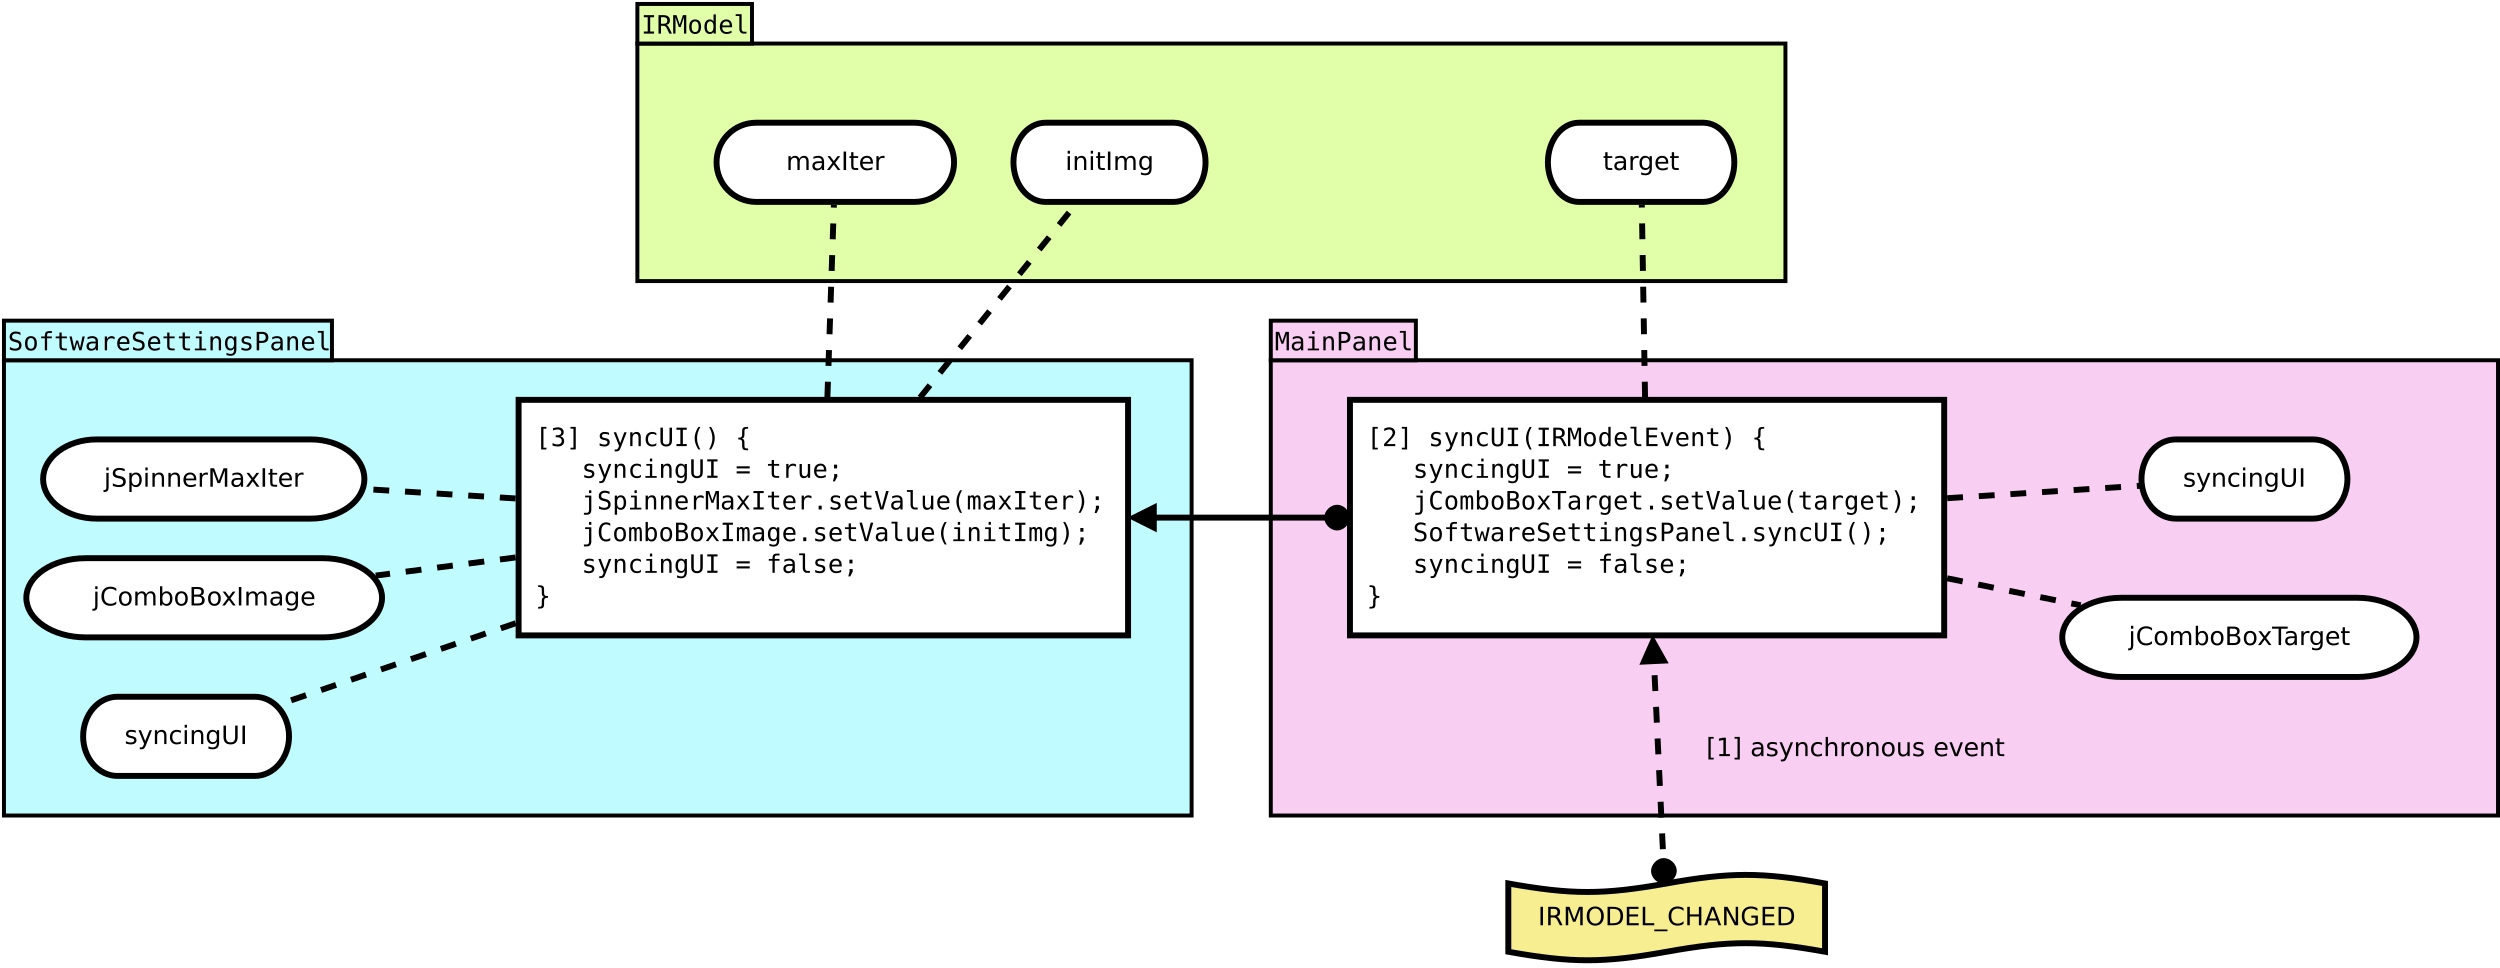 <?xml version="1.0" encoding="UTF-8"?>
<svg xmlns="http://www.w3.org/2000/svg" xmlns:xlink="http://www.w3.org/1999/xlink" width="1263pt" height="489pt" viewBox="0 0 1263 489" version="1.1">
<defs>
<g>
<symbol overflow="visible" id="glyph0-0">
<path style="stroke:none;" d="M 0.656 2.266 L 0.656 -9.016 L 7.047 -9.016 L 7.047 2.266 Z M 1.375 1.547 L 6.344 1.547 L 6.344 -8.297 L 1.375 -8.297 Z M 1.375 1.547 "/>
</symbol>
<symbol overflow="visible" id="glyph0-1">
<path style="stroke:none;" d="M 6.328 -9.016 L 6.328 -7.734 C 5.941 -7.973 5.555 -8.156 5.172 -8.281 C 4.785 -8.406 4.395 -8.469 4 -8.469 C 3.406 -8.469 2.938 -8.328 2.594 -8.047 C 2.25 -7.773 2.078 -7.406 2.078 -6.938 C 2.078 -6.52 2.188 -6.203 2.406 -5.984 C 2.633 -5.773 3.062 -5.598 3.688 -5.453 L 4.344 -5.297 C 5.219 -5.098 5.852 -4.781 6.25 -4.344 C 6.656 -3.906 6.859 -3.305 6.859 -2.547 C 6.859 -1.66 6.582 -0.984 6.031 -0.516 C 5.488 -0.047 4.691 0.188 3.641 0.188 C 3.203 0.188 2.758 0.141 2.312 0.047 C 1.875 -0.047 1.43 -0.188 0.984 -0.375 L 0.984 -1.719 C 1.461 -1.414 1.914 -1.191 2.344 -1.047 C 2.77 -0.91 3.203 -0.844 3.641 -0.844 C 4.273 -0.844 4.77 -0.984 5.125 -1.266 C 5.477 -1.555 5.656 -1.957 5.656 -2.469 C 5.656 -2.938 5.531 -3.289 5.281 -3.531 C 5.039 -3.781 4.617 -3.973 4.016 -4.109 L 3.344 -4.266 C 2.477 -4.461 1.848 -4.758 1.453 -5.156 C 1.066 -5.551 0.875 -6.078 0.875 -6.734 C 0.875 -7.566 1.148 -8.234 1.703 -8.734 C 2.266 -9.242 3.008 -9.5 3.938 -9.5 C 4.301 -9.5 4.68 -9.457 5.078 -9.375 C 5.473 -9.289 5.891 -9.172 6.328 -9.016 Z M 6.328 -9.016 "/>
</symbol>
<symbol overflow="visible" id="glyph0-2">
<path style="stroke:none;" d="M 3.844 -6.188 C 3.258 -6.188 2.816 -5.957 2.516 -5.5 C 2.223 -5.051 2.078 -4.383 2.078 -3.5 C 2.078 -2.602 2.223 -1.926 2.516 -1.469 C 2.816 -1.02 3.258 -0.797 3.844 -0.797 C 4.438 -0.797 4.879 -1.02 5.172 -1.469 C 5.473 -1.926 5.625 -2.602 5.625 -3.5 C 5.625 -4.383 5.473 -5.051 5.172 -5.5 C 4.879 -5.957 4.438 -6.188 3.844 -6.188 Z M 3.844 -7.172 C 4.82 -7.172 5.566 -6.852 6.078 -6.219 C 6.586 -5.594 6.844 -4.688 6.844 -3.5 C 6.844 -2.301 6.586 -1.383 6.078 -0.75 C 5.566 -0.125 4.82 0.188 3.844 0.188 C 2.875 0.188 2.133 -0.125 1.625 -0.75 C 1.113 -1.383 0.859 -2.301 0.859 -3.5 C 0.859 -4.688 1.113 -5.594 1.625 -6.219 C 2.133 -6.852 2.875 -7.172 3.844 -7.172 Z M 3.844 -7.172 "/>
</symbol>
<symbol overflow="visible" id="glyph0-3">
<path style="stroke:none;" d="M 6.641 -9.719 L 6.641 -8.766 L 5.344 -8.766 C 4.926 -8.766 4.633 -8.68 4.469 -8.516 C 4.312 -8.348 4.234 -8.047 4.234 -7.609 L 4.234 -7 L 6.641 -7 L 6.641 -6.109 L 4.234 -6.109 L 4.234 0 L 3.094 0 L 3.094 -6.109 L 1.219 -6.109 L 1.219 -7 L 3.094 -7 L 3.094 -7.484 C 3.094 -8.254 3.266 -8.816 3.609 -9.172 C 3.961 -9.535 4.516 -9.719 5.266 -9.719 Z M 6.641 -9.719 "/>
</symbol>
<symbol overflow="visible" id="glyph0-4">
<path style="stroke:none;" d="M 3.844 -8.984 L 3.844 -7 L 6.453 -7 L 6.453 -6.109 L 3.844 -6.109 L 3.844 -2.312 C 3.844 -1.789 3.938 -1.426 4.125 -1.219 C 4.32 -1.02 4.664 -0.922 5.156 -0.922 L 6.453 -0.922 L 6.453 0 L 5.047 0 C 4.18 0 3.57 -0.172 3.219 -0.516 C 2.863 -0.859 2.688 -1.457 2.688 -2.312 L 2.688 -6.109 L 0.812 -6.109 L 0.812 -7 L 2.688 -7 L 2.688 -8.984 Z M 3.844 -8.984 "/>
</symbol>
<symbol overflow="visible" id="glyph0-5">
<path style="stroke:none;" d="M 0 -7 L 1.141 -7 L 2.359 -1.344 L 3.359 -4.953 L 4.344 -4.953 L 5.344 -1.344 L 6.562 -7 L 7.703 -7 L 6.062 0 L 4.969 0 L 3.844 -3.844 L 2.734 0 L 1.641 0 Z M 0 -7 "/>
</symbol>
<symbol overflow="visible" id="glyph0-6">
<path style="stroke:none;" d="M 4.391 -3.516 L 4 -3.516 C 3.332 -3.516 2.828 -3.395 2.484 -3.156 C 2.148 -2.926 1.984 -2.578 1.984 -2.109 C 1.984 -1.691 2.109 -1.363 2.359 -1.125 C 2.617 -0.895 2.973 -0.781 3.422 -0.781 C 4.055 -0.781 4.551 -1 4.906 -1.438 C 5.27 -1.875 5.457 -2.484 5.469 -3.266 L 5.469 -3.516 Z M 6.609 -4 L 6.609 0 L 5.469 0 L 5.469 -1.031 C 5.219 -0.613 4.906 -0.305 4.531 -0.109 C 4.156 0.086 3.703 0.188 3.172 0.188 C 2.461 0.188 1.895 -0.016 1.469 -0.422 C 1.039 -0.828 0.828 -1.363 0.828 -2.031 C 0.828 -2.812 1.086 -3.406 1.609 -3.812 C 2.141 -4.219 2.91 -4.422 3.922 -4.422 L 5.469 -4.422 L 5.469 -4.594 C 5.457 -5.156 5.312 -5.562 5.031 -5.812 C 4.758 -6.062 4.316 -6.188 3.703 -6.188 C 3.305 -6.188 2.906 -6.129 2.5 -6.016 C 2.102 -5.91 1.719 -5.75 1.344 -5.531 L 1.344 -6.672 C 1.77 -6.836 2.176 -6.961 2.562 -7.047 C 2.957 -7.129 3.336 -7.172 3.703 -7.172 C 4.273 -7.172 4.766 -7.082 5.172 -6.906 C 5.586 -6.738 5.926 -6.484 6.188 -6.141 C 6.344 -5.93 6.453 -5.672 6.516 -5.359 C 6.578 -5.055 6.609 -4.602 6.609 -4 Z M 6.609 -4 "/>
</symbol>
<symbol overflow="visible" id="glyph0-7">
<path style="stroke:none;" d="M 7.219 -5.562 C 6.969 -5.75 6.719 -5.883 6.469 -5.969 C 6.219 -6.062 5.938 -6.109 5.625 -6.109 C 4.914 -6.109 4.367 -5.879 3.984 -5.422 C 3.609 -4.973 3.422 -4.328 3.422 -3.484 L 3.422 0 L 2.266 0 L 2.266 -7 L 3.422 -7 L 3.422 -5.625 C 3.609 -6.125 3.898 -6.504 4.297 -6.766 C 4.703 -7.035 5.176 -7.172 5.719 -7.172 C 6 -7.172 6.258 -7.133 6.5 -7.062 C 6.75 -6.988 6.988 -6.879 7.219 -6.734 Z M 7.219 -5.562 "/>
</symbol>
<symbol overflow="visible" id="glyph0-8">
<path style="stroke:none;" d="M 6.953 -3.781 L 6.953 -3.219 L 1.969 -3.219 L 1.969 -3.188 C 1.969 -2.426 2.164 -1.836 2.562 -1.422 C 2.957 -1.004 3.52 -0.797 4.25 -0.797 C 4.613 -0.797 4.992 -0.852 5.391 -0.969 C 5.797 -1.082 6.223 -1.258 6.672 -1.5 L 6.672 -0.359 C 6.242 -0.18 5.828 -0.047 5.422 0.047 C 5.016 0.141 4.617 0.188 4.234 0.188 C 3.148 0.188 2.301 -0.141 1.688 -0.797 C 1.07 -1.453 0.766 -2.352 0.766 -3.5 C 0.766 -4.613 1.062 -5.504 1.656 -6.172 C 2.258 -6.836 3.062 -7.172 4.062 -7.172 C 4.957 -7.172 5.66 -6.867 6.172 -6.266 C 6.691 -5.66 6.953 -4.832 6.953 -3.781 Z M 5.797 -4.125 C 5.785 -4.801 5.629 -5.312 5.328 -5.656 C 5.023 -6.008 4.586 -6.188 4.016 -6.188 C 3.461 -6.188 3.004 -6.004 2.641 -5.641 C 2.285 -5.273 2.078 -4.77 2.016 -4.125 Z M 5.797 -4.125 "/>
</symbol>
<symbol overflow="visible" id="glyph0-9">
<path style="stroke:none;" d="M 1.594 -7 L 4.547 -7 L 4.547 -0.891 L 6.828 -0.891 L 6.828 0 L 1.109 0 L 1.109 -0.891 L 3.391 -0.891 L 3.391 -6.109 L 1.594 -6.109 Z M 3.391 -9.719 L 4.547 -9.719 L 4.547 -8.266 L 3.391 -8.266 Z M 3.391 -9.719 "/>
</symbol>
<symbol overflow="visible" id="glyph0-10">
<path style="stroke:none;" d="M 6.562 -4.344 L 6.562 0 L 5.406 0 L 5.406 -4.344 C 5.406 -4.969 5.297 -5.426 5.078 -5.719 C 4.859 -6.02 4.516 -6.172 4.047 -6.172 C 3.504 -6.172 3.086 -5.977 2.797 -5.594 C 2.516 -5.219 2.375 -4.672 2.375 -3.953 L 2.375 0 L 1.219 0 L 1.219 -7 L 2.375 -7 L 2.375 -5.953 C 2.57 -6.348 2.844 -6.648 3.188 -6.859 C 3.539 -7.066 3.957 -7.172 4.438 -7.172 C 5.156 -7.172 5.688 -6.938 6.031 -6.469 C 6.383 -6 6.562 -5.289 6.562 -4.344 Z M 6.562 -4.344 "/>
</symbol>
<symbol overflow="visible" id="glyph0-11">
<path style="stroke:none;" d="M 5.359 -3.562 C 5.359 -4.414 5.219 -5.066 4.938 -5.516 C 4.656 -5.961 4.25 -6.188 3.719 -6.188 C 3.156 -6.188 2.723 -5.961 2.422 -5.516 C 2.129 -5.066 1.984 -4.414 1.984 -3.562 C 1.984 -2.695 2.129 -2.035 2.422 -1.578 C 2.723 -1.129 3.156 -0.906 3.719 -0.906 C 4.25 -0.906 4.656 -1.129 4.938 -1.578 C 5.219 -2.035 5.359 -2.695 5.359 -3.562 Z M 6.516 -0.453 C 6.516 0.598 6.266 1.395 5.766 1.938 C 5.273 2.477 4.547 2.75 3.578 2.75 C 3.266 2.75 2.93 2.719 2.578 2.656 C 2.234 2.602 1.891 2.52 1.547 2.406 L 1.547 1.266 C 1.953 1.461 2.32 1.602 2.656 1.688 C 2.988 1.781 3.297 1.828 3.578 1.828 C 4.203 1.828 4.656 1.656 4.938 1.312 C 5.219 0.977 5.359 0.445 5.359 -0.281 L 5.359 -1.109 C 5.18 -0.723 4.93 -0.43 4.609 -0.234 C 4.297 -0.047 3.91 0.047 3.453 0.047 C 2.641 0.047 1.988 -0.273 1.5 -0.922 C 1.008 -1.578 0.766 -2.457 0.766 -3.562 C 0.766 -4.656 1.008 -5.531 1.5 -6.188 C 1.988 -6.844 2.641 -7.172 3.453 -7.172 C 3.898 -7.172 4.281 -7.078 4.594 -6.891 C 4.906 -6.711 5.16 -6.438 5.359 -6.062 L 5.359 -6.969 L 6.516 -6.969 Z M 6.516 -0.453 "/>
</symbol>
<symbol overflow="visible" id="glyph0-12">
<path style="stroke:none;" d="M 6.078 -6.75 L 6.078 -5.625 C 5.754 -5.82 5.426 -5.969 5.094 -6.062 C 4.758 -6.156 4.414 -6.203 4.062 -6.203 C 3.539 -6.203 3.148 -6.117 2.891 -5.953 C 2.641 -5.785 2.516 -5.531 2.516 -5.188 C 2.516 -4.875 2.609 -4.641 2.797 -4.484 C 2.992 -4.328 3.473 -4.176 4.234 -4.031 L 4.703 -3.938 C 5.273 -3.832 5.707 -3.617 6 -3.297 C 6.289 -2.973 6.438 -2.551 6.438 -2.031 C 6.438 -1.332 6.191 -0.785 5.703 -0.391 C 5.211 -0.004 4.531 0.188 3.656 0.188 C 3.301 0.188 2.938 0.148 2.562 0.078 C 2.188 0.004 1.773 -0.102 1.328 -0.25 L 1.328 -1.438 C 1.754 -1.219 2.164 -1.051 2.562 -0.938 C 2.957 -0.832 3.328 -0.781 3.672 -0.781 C 4.18 -0.781 4.578 -0.883 4.859 -1.094 C 5.141 -1.301 5.281 -1.586 5.281 -1.953 C 5.281 -2.484 4.77 -2.852 3.75 -3.062 L 3.688 -3.078 L 3.266 -3.156 C 2.598 -3.289 2.113 -3.508 1.812 -3.812 C 1.508 -4.125 1.359 -4.539 1.359 -5.062 C 1.359 -5.738 1.582 -6.258 2.031 -6.625 C 2.488 -6.988 3.141 -7.172 3.984 -7.172 C 4.359 -7.172 4.719 -7.133 5.062 -7.062 C 5.406 -6.988 5.742 -6.883 6.078 -6.75 Z M 6.078 -6.75 "/>
</symbol>
<symbol overflow="visible" id="glyph0-13">
<path style="stroke:none;" d="M 2.5 -8.297 L 2.5 -4.781 L 3.953 -4.781 C 4.535 -4.781 4.988 -4.938 5.312 -5.25 C 5.645 -5.562 5.812 -5.992 5.812 -6.547 C 5.812 -7.098 5.648 -7.523 5.328 -7.828 C 5.004 -8.141 4.547 -8.297 3.953 -8.297 Z M 1.234 -9.328 L 3.953 -9.328 C 4.992 -9.328 5.781 -9.086 6.312 -8.609 C 6.852 -8.141 7.125 -7.453 7.125 -6.547 C 7.125 -5.617 6.859 -4.922 6.328 -4.453 C 5.797 -3.984 5.004 -3.75 3.953 -3.75 L 2.5 -3.75 L 2.5 0 L 1.234 0 Z M 1.234 -9.328 "/>
</symbol>
<symbol overflow="visible" id="glyph0-14">
<path style="stroke:none;" d="M 4 -2.531 C 4 -2.02 4.094 -1.629 4.281 -1.359 C 4.469 -1.098 4.75 -0.969 5.125 -0.969 L 6.453 -0.969 L 6.453 0 L 5 0 C 4.312 0 3.781 -0.219 3.406 -0.656 C 3.031 -1.102 2.844 -1.727 2.844 -2.531 L 2.844 -8.891 L 1 -8.891 L 1 -9.797 L 4 -9.797 Z M 4 -2.531 "/>
</symbol>
<symbol overflow="visible" id="glyph0-15">
<path style="stroke:none;" d="M 0.531 -9.328 L 2.219 -9.328 L 3.844 -4.578 L 5.469 -9.328 L 7.156 -9.328 L 7.156 0 L 5.984 0 L 5.984 -8.234 L 4.328 -3.328 L 3.375 -3.328 L 1.703 -8.234 L 1.703 0 L 0.531 0 Z M 0.531 -9.328 "/>
</symbol>
<symbol overflow="visible" id="glyph0-16">
<path style="stroke:none;" d="M 1.25 -9.328 L 6.438 -9.328 L 6.438 -8.266 L 4.484 -8.266 L 4.484 -1.062 L 6.438 -1.062 L 6.438 0 L 1.25 0 L 1.25 -1.062 L 3.219 -1.062 L 3.219 -8.266 L 1.25 -8.266 Z M 1.25 -9.328 "/>
</symbol>
<symbol overflow="visible" id="glyph0-17">
<path style="stroke:none;" d="M 4.75 -4.406 C 5.07 -4.32 5.348 -4.164 5.578 -3.938 C 5.805 -3.707 6.094 -3.242 6.438 -2.547 L 7.703 0 L 6.344 0 L 5.234 -2.359 C 4.91 -3.023 4.617 -3.453 4.359 -3.641 C 4.109 -3.836 3.781 -3.938 3.375 -3.938 L 2.156 -3.938 L 2.156 0 L 0.891 0 L 0.891 -9.328 L 3.5 -9.328 C 4.52 -9.328 5.301 -9.094 5.844 -8.625 C 6.395 -8.164 6.672 -7.5 6.672 -6.625 C 6.672 -6.008 6.5 -5.504 6.156 -5.109 C 5.82 -4.723 5.352 -4.488 4.75 -4.406 Z M 2.156 -8.297 L 2.156 -4.984 L 3.547 -4.984 C 4.148 -4.984 4.598 -5.117 4.891 -5.391 C 5.191 -5.66 5.344 -6.07 5.344 -6.625 C 5.344 -7.164 5.18 -7.578 4.859 -7.859 C 4.547 -8.148 4.094 -8.297 3.5 -8.297 Z M 2.156 -8.297 "/>
</symbol>
<symbol overflow="visible" id="glyph0-18">
<path style="stroke:none;" d="M 5.359 -6.109 L 5.359 -9.719 L 6.516 -9.719 L 6.516 0 L 5.359 0 L 5.359 -0.875 C 5.172 -0.531 4.914 -0.266 4.594 -0.078 C 4.281 0.098 3.914 0.188 3.5 0.188 C 2.645 0.188 1.973 -0.141 1.484 -0.797 C 1.004 -1.453 0.766 -2.359 0.766 -3.516 C 0.766 -4.648 1.008 -5.539 1.5 -6.188 C 1.988 -6.844 2.656 -7.172 3.5 -7.172 C 3.914 -7.172 4.285 -7.078 4.609 -6.891 C 4.93 -6.711 5.18 -6.453 5.359 -6.109 Z M 1.984 -3.5 C 1.984 -2.602 2.125 -1.926 2.406 -1.469 C 2.688 -1.02 3.102 -0.797 3.656 -0.797 C 4.219 -0.797 4.641 -1.023 4.922 -1.484 C 5.211 -1.941 5.359 -2.613 5.359 -3.5 C 5.359 -4.383 5.211 -5.051 4.922 -5.5 C 4.641 -5.957 4.219 -6.188 3.656 -6.188 C 3.102 -6.188 2.688 -5.957 2.406 -5.5 C 2.125 -5.051 1.984 -4.383 1.984 -3.5 Z M 1.984 -3.5 "/>
</symbol>
<symbol overflow="visible" id="glyph0-19">
<path style="stroke:none;" d="M 2.891 -9.719 L 5.547 -9.719 L 5.547 -8.828 L 4.047 -8.828 L 4.047 0.797 L 5.547 0.797 L 5.547 1.688 L 2.891 1.688 Z M 2.891 -9.719 "/>
</symbol>
<symbol overflow="visible" id="glyph0-20">
<path style="stroke:none;" d="M 4.844 -5 C 5.457 -4.832 5.926 -4.539 6.25 -4.125 C 6.57 -3.707 6.734 -3.191 6.734 -2.578 C 6.734 -1.711 6.445 -1.035 5.875 -0.547 C 5.301 -0.055 4.504 0.188 3.484 0.188 C 3.055 0.188 2.617 0.145 2.172 0.062 C 1.723 -0.02 1.285 -0.133 0.859 -0.281 L 0.859 -1.531 C 1.285 -1.312 1.703 -1.145 2.109 -1.031 C 2.523 -0.926 2.938 -0.875 3.344 -0.875 C 4.031 -0.875 4.562 -1.031 4.938 -1.344 C 5.312 -1.656 5.5 -2.109 5.5 -2.703 C 5.5 -3.242 5.312 -3.672 4.938 -3.984 C 4.562 -4.305 4.062 -4.469 3.438 -4.469 L 2.469 -4.469 L 2.469 -5.5 L 3.438 -5.5 C 4.008 -5.5 4.457 -5.625 4.781 -5.875 C 5.113 -6.133 5.281 -6.492 5.281 -6.953 C 5.281 -7.43 5.129 -7.797 4.828 -8.047 C 4.523 -8.305 4.094 -8.438 3.531 -8.438 C 3.156 -8.438 2.77 -8.395 2.375 -8.312 C 1.977 -8.227 1.566 -8.102 1.141 -7.938 L 1.141 -9.094 C 1.641 -9.227 2.086 -9.328 2.484 -9.391 C 2.879 -9.461 3.227 -9.5 3.531 -9.5 C 4.438 -9.5 5.16 -9.27 5.703 -8.812 C 6.242 -8.352 6.516 -7.75 6.516 -7 C 6.516 -6.488 6.375 -6.062 6.094 -5.719 C 5.812 -5.375 5.395 -5.133 4.844 -5 Z M 4.844 -5 "/>
</symbol>
<symbol overflow="visible" id="glyph0-21">
<path style="stroke:none;" d="M 4.812 -9.719 L 4.812 1.688 L 2.156 1.688 L 2.156 0.797 L 3.656 0.797 L 3.656 -8.828 L 2.156 -8.828 L 2.156 -9.719 Z M 4.812 -9.719 "/>
</symbol>
<symbol overflow="visible" id="glyph0-22">
<path style="stroke:none;" d=""/>
</symbol>
<symbol overflow="visible" id="glyph0-23">
<path style="stroke:none;" d="M 5.359 -2.25 C 5.172 -1.758 4.926 -1.117 4.625 -0.328 C 4.219 0.773 3.941 1.445 3.797 1.688 C 3.609 2.008 3.367 2.25 3.078 2.406 C 2.797 2.57 2.461 2.656 2.078 2.656 L 1.156 2.656 L 1.156 1.703 L 1.828 1.703 C 2.172 1.703 2.438 1.602 2.625 1.406 C 2.812 1.207 3.055 0.703 3.359 -0.109 L 0.656 -7 L 1.875 -7 L 3.938 -1.531 L 5.984 -7 L 7.203 -7 Z M 5.359 -2.25 "/>
</symbol>
<symbol overflow="visible" id="glyph0-24">
<path style="stroke:none;" d="M 6.625 -0.359 C 6.32 -0.18 6.004 -0.047 5.672 0.047 C 5.348 0.141 5.016 0.188 4.672 0.188 C 3.586 0.188 2.738 -0.133 2.125 -0.781 C 1.52 -1.438 1.219 -2.344 1.219 -3.5 C 1.219 -4.645 1.52 -5.539 2.125 -6.188 C 2.738 -6.844 3.586 -7.172 4.672 -7.172 C 5.016 -7.172 5.344 -7.125 5.656 -7.031 C 5.977 -6.945 6.301 -6.812 6.625 -6.625 L 6.625 -5.422 C 6.32 -5.691 6.016 -5.883 5.703 -6 C 5.398 -6.125 5.055 -6.188 4.672 -6.188 C 3.953 -6.188 3.398 -5.953 3.016 -5.484 C 2.629 -5.023 2.438 -4.363 2.438 -3.5 C 2.438 -2.633 2.629 -1.969 3.016 -1.5 C 3.398 -1.031 3.953 -0.797 4.672 -0.797 C 5.078 -0.797 5.438 -0.852 5.75 -0.969 C 6.062 -1.094 6.352 -1.285 6.625 -1.547 Z M 6.625 -0.359 "/>
</symbol>
<symbol overflow="visible" id="glyph0-25">
<path style="stroke:none;" d="M 0.922 -3.578 L 0.922 -9.328 L 2.188 -9.328 L 2.188 -3 C 2.188 -2.551 2.195 -2.227 2.219 -2.031 C 2.25 -1.844 2.297 -1.695 2.359 -1.594 C 2.492 -1.344 2.688 -1.156 2.938 -1.031 C 3.188 -0.906 3.488 -0.844 3.844 -0.844 C 4.207 -0.844 4.516 -0.906 4.766 -1.031 C 5.016 -1.156 5.207 -1.344 5.344 -1.594 C 5.406 -1.695 5.445 -1.844 5.469 -2.031 C 5.5 -2.219 5.516 -2.539 5.516 -3 L 5.516 -9.328 L 6.781 -9.328 L 6.781 -3.578 C 6.781 -2.629 6.719 -1.953 6.594 -1.547 C 6.477 -1.141 6.273 -0.805 5.984 -0.547 C 5.711 -0.305 5.398 -0.125 5.047 0 C 4.691 0.125 4.289 0.188 3.844 0.188 C 3.406 0.188 3.008 0.125 2.656 0 C 2.301 -0.125 1.988 -0.305 1.719 -0.547 C 1.426 -0.805 1.219 -1.141 1.094 -1.547 C 0.977 -1.961 0.922 -2.641 0.922 -3.578 Z M 0.922 -3.578 "/>
</symbol>
<symbol overflow="visible" id="glyph0-26">
<path style="stroke:none;" d="M 5.531 -9.703 C 4.977 -8.754 4.562 -7.805 4.281 -6.859 C 4.008 -5.922 3.875 -4.973 3.875 -4.016 C 3.875 -3.066 4.008 -2.117 4.281 -1.172 C 4.562 -0.223 4.977 0.727 5.531 1.688 L 4.531 1.688 C 3.906 0.695 3.438 -0.266 3.125 -1.203 C 2.812 -2.148 2.656 -3.086 2.656 -4.016 C 2.656 -4.941 2.812 -5.875 3.125 -6.812 C 3.438 -7.758 3.906 -8.723 4.531 -9.703 Z M 5.531 -9.703 "/>
</symbol>
<symbol overflow="visible" id="glyph0-27">
<path style="stroke:none;" d="M 2.172 -9.703 L 3.172 -9.703 C 3.805 -8.723 4.273 -7.758 4.578 -6.812 C 4.891 -5.875 5.047 -4.941 5.047 -4.016 C 5.047 -3.078 4.891 -2.133 4.578 -1.188 C 4.273 -0.25 3.805 0.707 3.172 1.688 L 2.172 1.688 C 2.723 0.719 3.133 -0.234 3.406 -1.172 C 3.688 -2.117 3.828 -3.066 3.828 -4.016 C 3.828 -4.961 3.688 -5.91 3.406 -6.859 C 3.133 -7.805 2.723 -8.754 2.172 -9.703 Z M 2.172 -9.703 "/>
</symbol>
<symbol overflow="visible" id="glyph0-28">
<path style="stroke:none;" d="M 6.328 1.188 L 6.328 2.094 L 5.922 2.094 C 4.891 2.094 4.195 1.938 3.844 1.625 C 3.488 1.312 3.312 0.695 3.312 -0.219 L 3.312 -1.719 C 3.312 -2.344 3.195 -2.773 2.969 -3.016 C 2.75 -3.254 2.348 -3.375 1.766 -3.375 L 1.375 -3.375 L 1.375 -4.281 L 1.766 -4.281 C 2.359 -4.281 2.766 -4.395 2.984 -4.625 C 3.203 -4.863 3.312 -5.297 3.312 -5.922 L 3.312 -7.422 C 3.312 -8.336 3.488 -8.945 3.844 -9.25 C 4.195 -9.562 4.891 -9.719 5.922 -9.719 L 6.328 -9.719 L 6.328 -8.828 L 5.891 -8.828 C 5.305 -8.828 4.926 -8.734 4.75 -8.547 C 4.57 -8.367 4.484 -7.984 4.484 -7.391 L 4.484 -5.844 C 4.484 -5.195 4.383 -4.723 4.188 -4.422 C 4 -4.129 3.676 -3.93 3.219 -3.828 C 3.688 -3.711 4.016 -3.504 4.203 -3.203 C 4.391 -2.91 4.484 -2.441 4.484 -1.797 L 4.484 -0.25 C 4.484 0.352 4.57 0.742 4.75 0.922 C 4.926 1.098 5.305 1.188 5.891 1.188 Z M 6.328 1.188 "/>
</symbol>
<symbol overflow="visible" id="glyph0-29">
<path style="stroke:none;" d="M 0.547 -3.281 L 7.156 -3.281 L 7.156 -2.203 L 0.547 -2.203 Z M 0.547 -5.812 L 7.156 -5.812 L 7.156 -4.75 L 0.547 -4.75 Z M 0.547 -5.812 "/>
</symbol>
<symbol overflow="visible" id="glyph0-30">
<path style="stroke:none;" d="M 1.219 -2.656 L 1.219 -6.984 L 2.375 -6.984 L 2.375 -2.656 C 2.375 -2.02 2.484 -1.551 2.703 -1.25 C 2.922 -0.957 3.266 -0.812 3.734 -0.812 C 4.273 -0.812 4.688 -1.004 4.969 -1.391 C 5.258 -1.773 5.406 -2.32 5.406 -3.031 L 5.406 -6.984 L 6.562 -6.984 L 6.562 0 L 5.406 0 L 5.406 -1.047 C 5.207 -0.641 4.93 -0.332 4.578 -0.125 C 4.223 0.082 3.812 0.188 3.344 0.188 C 2.625 0.188 2.086 -0.047 1.734 -0.516 C 1.391 -0.984 1.219 -1.695 1.219 -2.656 Z M 1.219 -2.656 "/>
</symbol>
<symbol overflow="visible" id="glyph0-31">
<path style="stroke:none;" d="M 3.141 -1.891 L 4.719 -1.891 L 4.719 -0.594 L 3.484 1.797 L 2.516 1.797 L 3.141 -0.594 Z M 3.062 -6.641 L 4.625 -6.641 L 4.625 -4.75 L 3.062 -4.75 Z M 3.062 -6.641 "/>
</symbol>
<symbol overflow="visible" id="glyph0-32">
<path style="stroke:none;" d="M 3.75 0.125 L 3.75 -6.109 L 1.766 -6.109 L 1.766 -7 L 4.906 -7 L 4.906 0.125 C 4.906 0.938 4.719 1.562 4.344 2 C 3.969 2.438 3.438 2.656 2.75 2.656 L 1.156 2.656 L 1.156 1.688 L 2.625 1.688 C 3 1.688 3.281 1.555 3.469 1.297 C 3.656 1.035 3.75 0.645 3.75 0.125 Z M 3.75 -9.719 L 4.906 -9.719 L 4.906 -8.266 L 3.75 -8.266 Z M 3.75 -9.719 "/>
</symbol>
<symbol overflow="visible" id="glyph0-33">
<path style="stroke:none;" d="M 2.344 -0.875 L 2.344 2.656 L 1.188 2.656 L 1.188 -7 L 2.344 -7 L 2.344 -6.109 C 2.531 -6.453 2.785 -6.711 3.109 -6.891 C 3.43 -7.078 3.801 -7.172 4.219 -7.172 C 5.062 -7.172 5.723 -6.844 6.203 -6.188 C 6.68 -5.531 6.922 -4.625 6.922 -3.469 C 6.922 -2.332 6.676 -1.438 6.188 -0.781 C 5.707 -0.133 5.051 0.188 4.219 0.188 C 3.789 0.188 3.414 0.098 3.094 -0.078 C 2.781 -0.266 2.531 -0.531 2.344 -0.875 Z M 5.719 -3.5 C 5.719 -4.383 5.578 -5.051 5.297 -5.5 C 5.016 -5.957 4.598 -6.188 4.047 -6.188 C 3.484 -6.188 3.055 -5.957 2.766 -5.5 C 2.484 -5.051 2.344 -4.383 2.344 -3.5 C 2.344 -2.613 2.484 -1.941 2.766 -1.484 C 3.055 -1.023 3.484 -0.797 4.047 -0.797 C 4.598 -0.797 5.016 -1.02 5.297 -1.469 C 5.578 -1.926 5.719 -2.602 5.719 -3.5 Z M 5.719 -3.5 "/>
</symbol>
<symbol overflow="visible" id="glyph0-34">
<path style="stroke:none;" d="M 6.984 -7 L 4.484 -3.656 L 7.234 0 L 5.906 0 L 3.844 -2.812 L 1.812 0 L 0.469 0 L 3.219 -3.656 L 0.719 -7 L 2 -7 L 3.844 -4.469 L 5.688 -7 Z M 6.984 -7 "/>
</symbol>
<symbol overflow="visible" id="glyph0-35">
<path style="stroke:none;" d="M 3.062 -1.906 L 4.625 -1.906 L 4.625 0 L 3.062 0 Z M 3.062 -1.906 "/>
</symbol>
<symbol overflow="visible" id="glyph0-36">
<path style="stroke:none;" d="M 3.844 -1.062 L 6.047 -9.328 L 7.344 -9.328 L 4.625 0 L 3.094 0 L 0.359 -9.328 L 1.656 -9.328 Z M 3.844 -1.062 "/>
</symbol>
<symbol overflow="visible" id="glyph0-37">
<path style="stroke:none;" d="M 4.219 -6.281 C 4.363 -6.582 4.547 -6.805 4.766 -6.953 C 4.984 -7.098 5.25 -7.172 5.562 -7.172 C 6.125 -7.172 6.52 -6.953 6.75 -6.516 C 6.977 -6.078 7.094 -5.258 7.094 -4.062 L 7.094 0 L 6.047 0 L 6.047 -4 C 6.047 -4.988 5.988 -5.602 5.875 -5.844 C 5.77 -6.082 5.57 -6.203 5.281 -6.203 C 4.945 -6.203 4.719 -6.07 4.594 -5.812 C 4.469 -5.562 4.406 -4.957 4.406 -4 L 4.406 0 L 3.359 0 L 3.359 -4 C 3.359 -5 3.297 -5.613 3.172 -5.844 C 3.055 -6.082 2.844 -6.203 2.531 -6.203 C 2.227 -6.203 2.016 -6.07 1.891 -5.812 C 1.773 -5.562 1.719 -4.957 1.719 -4 L 1.719 0 L 0.688 0 L 0.688 -7 L 1.719 -7 L 1.719 -6.406 C 1.863 -6.645 2.035 -6.832 2.234 -6.969 C 2.441 -7.102 2.676 -7.172 2.938 -7.172 C 3.258 -7.172 3.523 -7.098 3.734 -6.953 C 3.941 -6.805 4.102 -6.582 4.219 -6.281 Z M 4.219 -6.281 "/>
</symbol>
<symbol overflow="visible" id="glyph0-38">
<path style="stroke:none;" d="M 6.703 -0.328 C 6.379 -0.16 6.051 -0.035 5.719 0.047 C 5.383 0.141 5.023 0.188 4.641 0.188 C 3.441 0.188 2.516 -0.234 1.859 -1.078 C 1.203 -1.93 0.875 -3.125 0.875 -4.656 C 0.875 -6.176 1.203 -7.363 1.859 -8.219 C 2.523 -9.07 3.453 -9.5 4.641 -9.5 C 5.023 -9.5 5.383 -9.453 5.719 -9.359 C 6.051 -9.273 6.379 -9.148 6.703 -8.984 L 6.703 -7.688 C 6.398 -7.945 6.07 -8.141 5.719 -8.266 C 5.363 -8.398 5.004 -8.469 4.641 -8.469 C 3.816 -8.469 3.203 -8.148 2.797 -7.516 C 2.391 -6.891 2.188 -5.938 2.188 -4.656 C 2.188 -3.383 2.391 -2.43 2.797 -1.797 C 3.203 -1.16 3.816 -0.844 4.641 -0.844 C 5.004 -0.844 5.363 -0.91 5.719 -1.047 C 6.07 -1.18 6.398 -1.375 6.703 -1.625 Z M 6.703 -0.328 "/>
</symbol>
<symbol overflow="visible" id="glyph0-39">
<path style="stroke:none;" d="M 5.734 -3.5 C 5.734 -4.383 5.594 -5.051 5.312 -5.5 C 5.031 -5.957 4.613 -6.188 4.062 -6.188 C 3.5 -6.188 3.07 -5.957 2.781 -5.5 C 2.5 -5.051 2.359 -4.383 2.359 -3.5 C 2.359 -2.613 2.5 -1.941 2.781 -1.484 C 3.07 -1.023 3.5 -0.797 4.062 -0.797 C 4.613 -0.797 5.031 -1.02 5.312 -1.469 C 5.594 -1.926 5.734 -2.602 5.734 -3.5 Z M 2.359 -6.109 C 2.535 -6.441 2.785 -6.703 3.109 -6.891 C 3.43 -7.078 3.805 -7.172 4.234 -7.172 C 5.078 -7.172 5.738 -6.844 6.219 -6.188 C 6.707 -5.539 6.953 -4.648 6.953 -3.516 C 6.953 -2.359 6.707 -1.453 6.219 -0.797 C 5.738 -0.141 5.07 0.188 4.219 0.188 C 3.801 0.188 3.43 0.098 3.109 -0.078 C 2.797 -0.266 2.547 -0.531 2.359 -0.875 L 2.359 0 L 1.203 0 L 1.203 -9.719 L 2.359 -9.719 Z M 2.359 -6.109 "/>
</symbol>
<symbol overflow="visible" id="glyph0-40">
<path style="stroke:none;" d="M 2.312 -4.453 L 2.312 -1.031 L 3.797 -1.031 C 4.535 -1.031 5.062 -1.16 5.375 -1.422 C 5.688 -1.68 5.844 -2.102 5.844 -2.688 C 5.844 -3.289 5.676 -3.734 5.344 -4.016 C 5.008 -4.305 4.492 -4.453 3.797 -4.453 Z M 2.312 -8.297 L 2.312 -5.484 L 3.781 -5.484 C 4.383 -5.484 4.82 -5.598 5.094 -5.828 C 5.363 -6.066 5.5 -6.441 5.5 -6.953 C 5.5 -7.43 5.363 -7.773 5.094 -7.984 C 4.832 -8.191 4.395 -8.297 3.781 -8.297 Z M 1.031 -9.328 L 3.797 -9.328 C 4.754 -9.328 5.488 -9.117 6 -8.703 C 6.52 -8.297 6.781 -7.711 6.781 -6.953 C 6.781 -6.391 6.645 -5.941 6.375 -5.609 C 6.102 -5.285 5.691 -5.082 5.141 -5 C 5.754 -4.906 6.234 -4.641 6.578 -4.203 C 6.93 -3.773 7.109 -3.227 7.109 -2.562 C 7.109 -1.719 6.828 -1.078 6.266 -0.641 C 5.711 -0.211 4.891 0 3.797 0 L 1.031 0 Z M 1.031 -9.328 "/>
</symbol>
<symbol overflow="visible" id="glyph0-41">
<path style="stroke:none;" d="M 1.375 1.188 L 1.812 1.188 C 2.395 1.188 2.773 1.094 2.953 0.906 C 3.129 0.727 3.219 0.344 3.219 -0.25 L 3.219 -1.797 C 3.219 -2.441 3.312 -2.91 3.5 -3.203 C 3.688 -3.504 4.016 -3.711 4.484 -3.828 C 4.023 -3.93 3.695 -4.129 3.5 -4.422 C 3.312 -4.723 3.219 -5.195 3.219 -5.844 L 3.219 -7.391 C 3.219 -7.984 3.129 -8.367 2.953 -8.547 C 2.773 -8.734 2.395 -8.828 1.812 -8.828 L 1.375 -8.828 L 1.375 -9.719 L 1.766 -9.719 C 2.805 -9.719 3.5 -9.562 3.844 -9.25 C 4.195 -8.945 4.375 -8.336 4.375 -7.422 L 4.375 -5.922 C 4.375 -5.297 4.484 -4.863 4.703 -4.625 C 4.93 -4.395 5.336 -4.281 5.922 -4.281 L 6.328 -4.281 L 6.328 -3.375 L 5.922 -3.375 C 5.336 -3.375 4.93 -3.254 4.703 -3.016 C 4.484 -2.773 4.375 -2.344 4.375 -1.719 L 4.375 -0.219 C 4.375 0.695 4.195 1.312 3.844 1.625 C 3.5 1.938 2.805 2.094 1.766 2.094 L 1.375 2.094 Z M 1.375 1.188 "/>
</symbol>
<symbol overflow="visible" id="glyph0-42">
<path style="stroke:none;" d="M 2.328 -1.062 L 6.609 -1.062 L 6.609 0 L 0.953 0 L 0.953 -1.062 C 1.734 -1.883 2.414 -2.609 3 -3.234 C 3.582 -3.867 3.984 -4.312 4.203 -4.562 C 4.617 -5.07 4.898 -5.484 5.047 -5.797 C 5.191 -6.117 5.266 -6.441 5.266 -6.766 C 5.266 -7.285 5.109 -7.691 4.797 -7.984 C 4.492 -8.285 4.078 -8.438 3.547 -8.438 C 3.16 -8.438 2.758 -8.363 2.344 -8.219 C 1.926 -8.082 1.488 -7.879 1.031 -7.609 L 1.031 -8.875 C 1.457 -9.082 1.875 -9.238 2.281 -9.344 C 2.695 -9.445 3.109 -9.5 3.516 -9.5 C 4.43 -9.5 5.164 -9.254 5.719 -8.766 C 6.27 -8.285 6.547 -7.648 6.547 -6.859 C 6.547 -6.461 6.453 -6.062 6.266 -5.656 C 6.086 -5.258 5.789 -4.82 5.375 -4.344 C 5.145 -4.07 4.805 -3.695 4.359 -3.219 C 3.91 -2.738 3.234 -2.02 2.328 -1.062 Z M 2.328 -1.062 "/>
</symbol>
<symbol overflow="visible" id="glyph0-43">
<path style="stroke:none;" d="M 1.234 -9.328 L 6.766 -9.328 L 6.766 -8.266 L 2.5 -8.266 L 2.5 -5.5 L 6.578 -5.5 L 6.578 -4.438 L 2.5 -4.438 L 2.5 -1.062 L 6.891 -1.062 L 6.891 0 L 1.234 0 Z M 1.234 -9.328 "/>
</symbol>
<symbol overflow="visible" id="glyph0-44">
<path style="stroke:none;" d="M 0.625 -7 L 1.812 -7 L 3.844 -1.125 L 5.891 -7 L 7.078 -7 L 4.594 0 L 3.109 0 Z M 0.625 -7 "/>
</symbol>
<symbol overflow="visible" id="glyph0-45">
<path style="stroke:none;" d="M 0.297 -9.328 L 7.406 -9.328 L 7.406 -8.266 L 4.5 -8.266 L 4.5 0 L 3.219 0 L 3.219 -8.266 L 0.297 -8.266 Z M 0.297 -9.328 "/>
</symbol>
<symbol overflow="visible" id="glyph1-0">
<path style="stroke:none;" d="M 0.641 2.266 L 0.641 -9.016 L 7.031 -9.016 L 7.031 2.266 Z M 1.359 1.547 L 6.328 1.547 L 6.328 -8.297 L 1.359 -8.297 Z M 1.359 1.547 "/>
</symbol>
<symbol overflow="visible" id="glyph1-1">
<path style="stroke:none;" d="M 5.672 -6.797 L 5.672 -5.703 C 5.348 -5.867 5.008 -5.992 4.656 -6.078 C 4.301 -6.16 3.938 -6.203 3.562 -6.203 C 3 -6.203 2.57 -6.113 2.281 -5.938 C 2 -5.77 1.859 -5.508 1.859 -5.156 C 1.859 -4.883 1.957 -4.672 2.156 -4.516 C 2.363 -4.367 2.773 -4.227 3.391 -4.094 L 3.781 -4 C 4.602 -3.832 5.188 -3.586 5.531 -3.266 C 5.875 -2.941 6.047 -2.5 6.047 -1.938 C 6.047 -1.281 5.785 -0.758 5.266 -0.375 C 4.754 0 4.051 0.188 3.156 0.188 C 2.781 0.188 2.391 0.148 1.984 0.078 C 1.578 0.004 1.145 -0.102 0.688 -0.25 L 0.688 -1.438 C 1.113 -1.219 1.531 -1.051 1.938 -0.938 C 2.352 -0.832 2.766 -0.781 3.172 -0.781 C 3.711 -0.781 4.129 -0.875 4.422 -1.062 C 4.711 -1.25 4.859 -1.508 4.859 -1.844 C 4.859 -2.156 4.754 -2.395 4.547 -2.562 C 4.336 -2.727 3.875 -2.891 3.156 -3.047 L 2.766 -3.141 C 2.047 -3.285 1.531 -3.516 1.219 -3.828 C 0.906 -4.141 0.75 -4.566 0.75 -5.109 C 0.75 -5.766 0.977 -6.27 1.438 -6.625 C 1.906 -6.988 2.57 -7.172 3.438 -7.172 C 3.852 -7.172 4.25 -7.141 4.625 -7.078 C 5 -7.016 5.348 -6.922 5.672 -6.797 Z M 5.672 -6.797 "/>
</symbol>
<symbol overflow="visible" id="glyph1-2">
<path style="stroke:none;" d="M 4.125 0.656 C 3.789 1.488 3.469 2.031 3.156 2.281 C 2.852 2.531 2.445 2.656 1.938 2.656 L 1.016 2.656 L 1.016 1.703 L 1.688 1.703 C 2 1.703 2.242 1.625 2.422 1.469 C 2.598 1.32 2.789 0.969 3 0.406 L 3.219 -0.109 L 0.375 -7 L 1.594 -7 L 3.781 -1.531 L 5.969 -7 L 7.188 -7 Z M 4.125 0.656 "/>
</symbol>
<symbol overflow="visible" id="glyph1-3">
<path style="stroke:none;" d="M 7.016 -4.219 L 7.016 0 L 5.875 0 L 5.875 -4.188 C 5.875 -4.852 5.742 -5.348 5.484 -5.672 C 5.223 -6.004 4.836 -6.172 4.328 -6.172 C 3.703 -6.172 3.207 -5.973 2.844 -5.578 C 2.488 -5.18 2.312 -4.641 2.312 -3.953 L 2.312 0 L 1.156 0 L 1.156 -7 L 2.312 -7 L 2.312 -5.906 C 2.594 -6.332 2.914 -6.648 3.281 -6.859 C 3.656 -7.066 4.086 -7.172 4.578 -7.172 C 5.379 -7.172 5.984 -6.922 6.391 -6.422 C 6.805 -5.922 7.016 -5.188 7.016 -4.219 Z M 7.016 -4.219 "/>
</symbol>
<symbol overflow="visible" id="glyph1-4">
<path style="stroke:none;" d="M 6.25 -6.734 L 6.25 -5.656 C 5.914 -5.832 5.586 -5.961 5.266 -6.047 C 4.941 -6.141 4.613 -6.188 4.281 -6.188 C 3.531 -6.188 2.945 -5.953 2.531 -5.484 C 2.125 -5.016 1.922 -4.352 1.922 -3.5 C 1.922 -2.645 2.125 -1.977 2.531 -1.5 C 2.945 -1.031 3.531 -0.797 4.281 -0.797 C 4.613 -0.797 4.941 -0.836 5.266 -0.922 C 5.586 -1.016 5.914 -1.148 6.25 -1.328 L 6.25 -0.266 C 5.926 -0.117 5.594 -0.008 5.25 0.062 C 4.906 0.145 4.539 0.188 4.156 0.188 C 3.094 0.188 2.25 -0.145 1.625 -0.812 C 1.008 -1.477 0.703 -2.375 0.703 -3.5 C 0.703 -4.633 1.016 -5.531 1.641 -6.188 C 2.273 -6.844 3.133 -7.172 4.219 -7.172 C 4.57 -7.172 4.914 -7.133 5.25 -7.062 C 5.594 -6.988 5.926 -6.879 6.25 -6.734 Z M 6.25 -6.734 "/>
</symbol>
<symbol overflow="visible" id="glyph1-5">
<path style="stroke:none;" d="M 1.203 -7 L 2.359 -7 L 2.359 0 L 1.203 0 Z M 1.203 -9.719 L 2.359 -9.719 L 2.359 -8.266 L 1.203 -8.266 Z M 1.203 -9.719 "/>
</symbol>
<symbol overflow="visible" id="glyph1-6">
<path style="stroke:none;" d="M 5.812 -3.578 C 5.812 -4.41 5.641 -5.055 5.297 -5.516 C 4.953 -5.973 4.469 -6.203 3.844 -6.203 C 3.227 -6.203 2.75 -5.973 2.406 -5.516 C 2.062 -5.055 1.891 -4.41 1.891 -3.578 C 1.891 -2.754 2.062 -2.113 2.406 -1.656 C 2.75 -1.195 3.227 -0.969 3.844 -0.969 C 4.469 -0.969 4.953 -1.195 5.297 -1.656 C 5.641 -2.113 5.812 -2.754 5.812 -3.578 Z M 6.953 -0.875 C 6.953 0.32 6.688 1.207 6.156 1.781 C 5.633 2.363 4.828 2.656 3.734 2.656 C 3.328 2.656 2.945 2.625 2.594 2.562 C 2.238 2.508 1.891 2.422 1.547 2.297 L 1.547 1.172 C 1.891 1.359 2.223 1.492 2.547 1.578 C 2.879 1.672 3.219 1.719 3.562 1.719 C 4.312 1.719 4.875 1.52 5.25 1.125 C 5.625 0.727 5.812 0.133 5.812 -0.656 L 5.812 -1.234 C 5.57 -0.816 5.266 -0.504 4.891 -0.297 C 4.523 -0.098 4.082 0 3.562 0 C 2.707 0 2.016 -0.328 1.484 -0.984 C 0.961 -1.641 0.703 -2.504 0.703 -3.578 C 0.703 -4.66 0.961 -5.531 1.484 -6.188 C 2.016 -6.844 2.707 -7.172 3.562 -7.172 C 4.082 -7.172 4.523 -7.066 4.891 -6.859 C 5.266 -6.648 5.57 -6.344 5.812 -5.938 L 5.812 -7 L 6.953 -7 Z M 6.953 -0.875 "/>
</symbol>
<symbol overflow="visible" id="glyph1-7">
<path style="stroke:none;" d="M 1.109 -9.328 L 2.375 -9.328 L 2.375 -3.656 C 2.375 -2.656 2.555 -1.938 2.922 -1.5 C 3.285 -1.062 3.875 -0.844 4.688 -0.844 C 5.5 -0.844 6.082 -1.062 6.438 -1.5 C 6.801 -1.938 6.984 -2.656 6.984 -3.656 L 6.984 -9.328 L 8.25 -9.328 L 8.25 -3.5 C 8.25 -2.289 7.945 -1.375 7.344 -0.75 C 6.75 -0.125 5.863 0.188 4.688 0.188 C 3.508 0.188 2.617 -0.125 2.016 -0.75 C 1.41 -1.375 1.109 -2.289 1.109 -3.5 Z M 1.109 -9.328 "/>
</symbol>
<symbol overflow="visible" id="glyph1-8">
<path style="stroke:none;" d="M 1.25 -9.328 L 2.516 -9.328 L 2.516 0 L 1.25 0 Z M 1.25 -9.328 "/>
</symbol>
<symbol overflow="visible" id="glyph1-9">
<path style="stroke:none;" d="M 1.203 -7 L 2.359 -7 L 2.359 0.125 C 2.359 1.02 2.188 1.664 1.844 2.062 C 1.508 2.457 0.961 2.656 0.203 2.656 L -0.234 2.656 L -0.234 1.688 L 0.078 1.688 C 0.516 1.688 0.812 1.582 0.969 1.375 C 1.125 1.176 1.203 0.758 1.203 0.125 Z M 1.203 -9.719 L 2.359 -9.719 L 2.359 -8.266 L 1.203 -8.266 Z M 1.203 -9.719 "/>
</symbol>
<symbol overflow="visible" id="glyph1-10">
<path style="stroke:none;" d="M 6.844 -9.016 L 6.844 -7.797 C 6.363 -8.023 5.91 -8.191 5.484 -8.297 C 5.066 -8.41 4.66 -8.469 4.266 -8.469 C 3.578 -8.469 3.047 -8.332 2.672 -8.062 C 2.297 -7.801 2.109 -7.426 2.109 -6.938 C 2.109 -6.52 2.234 -6.207 2.484 -6 C 2.734 -5.789 3.203 -5.625 3.891 -5.5 L 4.656 -5.344 C 5.594 -5.156 6.285 -4.836 6.734 -4.391 C 7.18 -3.941 7.406 -3.336 7.406 -2.578 C 7.406 -1.672 7.102 -0.984 6.5 -0.516 C 5.895 -0.047 5.008 0.188 3.844 0.188 C 3.395 0.188 2.922 0.133 2.422 0.031 C 1.93 -0.07 1.414 -0.219 0.875 -0.406 L 0.875 -1.719 C 1.395 -1.426 1.898 -1.207 2.391 -1.062 C 2.879 -0.914 3.363 -0.844 3.844 -0.844 C 4.562 -0.844 5.113 -0.984 5.5 -1.266 C 5.895 -1.547 6.094 -1.953 6.094 -2.484 C 6.094 -2.941 5.953 -3.297 5.672 -3.547 C 5.391 -3.805 4.926 -4.004 4.281 -4.141 L 3.516 -4.281 C 2.578 -4.469 1.895 -4.758 1.469 -5.156 C 1.051 -5.562 0.844 -6.117 0.844 -6.828 C 0.844 -7.66 1.133 -8.312 1.719 -8.781 C 2.301 -9.258 3.102 -9.5 4.125 -9.5 C 4.562 -9.5 5.004 -9.457 5.453 -9.375 C 5.91 -9.301 6.375 -9.18 6.844 -9.016 Z M 6.844 -9.016 "/>
</symbol>
<symbol overflow="visible" id="glyph1-11">
<path style="stroke:none;" d="M 2.312 -1.047 L 2.312 2.656 L 1.156 2.656 L 1.156 -7 L 2.312 -7 L 2.312 -5.938 C 2.562 -6.352 2.867 -6.66 3.234 -6.859 C 3.598 -7.066 4.039 -7.172 4.562 -7.172 C 5.406 -7.172 6.094 -6.832 6.625 -6.156 C 7.156 -5.477 7.422 -4.594 7.422 -3.5 C 7.422 -2.395 7.156 -1.504 6.625 -0.828 C 6.094 -0.148 5.406 0.188 4.562 0.188 C 4.039 0.188 3.598 0.086 3.234 -0.109 C 2.867 -0.316 2.562 -0.629 2.312 -1.047 Z M 6.234 -3.5 C 6.234 -4.344 6.055 -5.004 5.703 -5.484 C 5.359 -5.961 4.883 -6.203 4.281 -6.203 C 3.664 -6.203 3.18 -5.961 2.828 -5.484 C 2.484 -5.004 2.312 -4.344 2.312 -3.5 C 2.312 -2.645 2.484 -1.977 2.828 -1.5 C 3.18 -1.02 3.664 -0.781 4.281 -0.781 C 4.883 -0.781 5.359 -1.02 5.703 -1.5 C 6.055 -1.977 6.234 -2.645 6.234 -3.5 Z M 6.234 -3.5 "/>
</symbol>
<symbol overflow="visible" id="glyph1-12">
<path style="stroke:none;" d="M 7.188 -3.781 L 7.188 -3.219 L 1.906 -3.219 C 1.957 -2.426 2.195 -1.82 2.625 -1.406 C 3.051 -1 3.645 -0.797 4.406 -0.797 C 4.844 -0.797 5.27 -0.848 5.688 -0.953 C 6.102 -1.066 6.516 -1.227 6.922 -1.438 L 6.922 -0.359 C 6.516 -0.18 6.094 -0.047 5.656 0.047 C 5.219 0.141 4.781 0.188 4.344 0.188 C 3.219 0.188 2.328 -0.133 1.672 -0.781 C 1.023 -1.438 0.703 -2.32 0.703 -3.438 C 0.703 -4.582 1.008 -5.488 1.625 -6.156 C 2.25 -6.832 3.086 -7.172 4.141 -7.172 C 5.078 -7.172 5.816 -6.863 6.359 -6.25 C 6.91 -5.645 7.188 -4.82 7.188 -3.781 Z M 6.047 -4.125 C 6.035 -4.75 5.859 -5.25 5.516 -5.625 C 5.172 -6 4.719 -6.188 4.156 -6.188 C 3.508 -6.188 2.992 -6.004 2.609 -5.641 C 2.223 -5.285 2 -4.781 1.938 -4.125 Z M 6.047 -4.125 "/>
</symbol>
<symbol overflow="visible" id="glyph1-13">
<path style="stroke:none;" d="M 5.266 -5.922 C 5.129 -5.992 4.984 -6.047 4.828 -6.078 C 4.68 -6.117 4.52 -6.141 4.344 -6.141 C 3.688 -6.141 3.18 -5.926 2.828 -5.5 C 2.484 -5.082 2.312 -4.477 2.312 -3.688 L 2.312 0 L 1.156 0 L 1.156 -7 L 2.312 -7 L 2.312 -5.906 C 2.562 -6.332 2.879 -6.648 3.266 -6.859 C 3.648 -7.066 4.117 -7.172 4.672 -7.172 C 4.754 -7.172 4.844 -7.164 4.938 -7.156 C 5.031 -7.145 5.133 -7.129 5.25 -7.109 Z M 5.266 -5.922 "/>
</symbol>
<symbol overflow="visible" id="glyph1-14">
<path style="stroke:none;" d="M 1.25 -9.328 L 3.141 -9.328 L 5.516 -2.984 L 7.906 -9.328 L 9.797 -9.328 L 9.797 0 L 8.562 0 L 8.562 -8.188 L 6.156 -1.797 L 4.891 -1.797 L 2.484 -8.188 L 2.484 0 L 1.25 0 Z M 1.25 -9.328 "/>
</symbol>
<symbol overflow="visible" id="glyph1-15">
<path style="stroke:none;" d="M 4.391 -3.516 C 3.461 -3.516 2.816 -3.406 2.453 -3.188 C 2.098 -2.977 1.922 -2.617 1.922 -2.109 C 1.922 -1.703 2.051 -1.379 2.312 -1.141 C 2.582 -0.898 2.953 -0.781 3.422 -0.781 C 4.055 -0.781 4.566 -1.004 4.953 -1.453 C 5.336 -1.91 5.531 -2.516 5.531 -3.266 L 5.531 -3.516 Z M 6.672 -4 L 6.672 0 L 5.531 0 L 5.531 -1.062 C 5.27 -0.633 4.941 -0.316 4.547 -0.109 C 4.16 0.086 3.68 0.188 3.109 0.188 C 2.391 0.188 1.816 -0.016 1.391 -0.422 C 0.973 -0.828 0.766 -1.363 0.766 -2.031 C 0.766 -2.82 1.023 -3.414 1.547 -3.812 C 2.078 -4.219 2.867 -4.422 3.922 -4.422 L 5.531 -4.422 L 5.531 -4.531 C 5.531 -5.062 5.352 -5.469 5 -5.75 C 4.656 -6.039 4.172 -6.188 3.547 -6.188 C 3.141 -6.188 2.75 -6.141 2.375 -6.047 C 2 -5.953 1.633 -5.812 1.281 -5.625 L 1.281 -6.672 C 1.695 -6.836 2.102 -6.961 2.5 -7.047 C 2.895 -7.129 3.281 -7.172 3.656 -7.172 C 4.676 -7.172 5.43 -6.906 5.922 -6.375 C 6.422 -5.852 6.672 -5.062 6.672 -4 Z M 6.672 -4 "/>
</symbol>
<symbol overflow="visible" id="glyph1-16">
<path style="stroke:none;" d="M 7.016 -7 L 4.5 -3.594 L 7.156 0 L 5.797 0 L 3.766 -2.75 L 1.719 0 L 0.375 0 L 3.094 -3.656 L 0.594 -7 L 1.953 -7 L 3.812 -4.5 L 5.672 -7 Z M 7.016 -7 "/>
</symbol>
<symbol overflow="visible" id="glyph1-17">
<path style="stroke:none;" d="M 2.344 -8.984 L 2.344 -7 L 4.719 -7 L 4.719 -6.109 L 2.344 -6.109 L 2.344 -2.312 C 2.344 -1.738 2.422 -1.367 2.578 -1.203 C 2.734 -1.047 3.051 -0.969 3.531 -0.969 L 4.719 -0.969 L 4.719 0 L 3.531 0 C 2.645 0 2.031 -0.164 1.688 -0.5 C 1.352 -0.832 1.188 -1.438 1.188 -2.312 L 1.188 -6.109 L 0.344 -6.109 L 0.344 -7 L 1.188 -7 L 1.188 -8.984 Z M 2.344 -8.984 "/>
</symbol>
<symbol overflow="visible" id="glyph1-18">
<path style="stroke:none;" d="M 8.234 -8.609 L 8.234 -7.281 C 7.816 -7.676 7.363 -7.969 6.875 -8.156 C 6.395 -8.352 5.883 -8.453 5.344 -8.453 C 4.281 -8.453 3.461 -8.125 2.891 -7.469 C 2.328 -6.82 2.047 -5.883 2.047 -4.656 C 2.047 -3.426 2.328 -2.484 2.891 -1.828 C 3.461 -1.18 4.281 -0.859 5.344 -0.859 C 5.883 -0.859 6.395 -0.953 6.875 -1.141 C 7.363 -1.336 7.816 -1.633 8.234 -2.031 L 8.234 -0.719 C 7.797 -0.414 7.328 -0.188 6.828 -0.031 C 6.336 0.113 5.82 0.188 5.281 0.188 C 3.863 0.188 2.75 -0.242 1.938 -1.109 C 1.125 -1.973 0.719 -3.156 0.719 -4.656 C 0.719 -6.156 1.125 -7.336 1.938 -8.203 C 2.75 -9.066 3.863 -9.5 5.281 -9.5 C 5.832 -9.5 6.352 -9.422 6.844 -9.266 C 7.344 -9.117 7.805 -8.898 8.234 -8.609 Z M 8.234 -8.609 "/>
</symbol>
<symbol overflow="visible" id="glyph1-19">
<path style="stroke:none;" d="M 3.922 -6.188 C 3.305 -6.188 2.816 -5.945 2.453 -5.469 C 2.098 -4.988 1.922 -4.332 1.922 -3.5 C 1.922 -2.656 2.098 -1.992 2.453 -1.516 C 2.805 -1.035 3.297 -0.797 3.922 -0.797 C 4.535 -0.797 5.02 -1.035 5.375 -1.516 C 5.727 -2.004 5.906 -2.664 5.906 -3.5 C 5.906 -4.32 5.727 -4.973 5.375 -5.453 C 5.02 -5.941 4.535 -6.188 3.922 -6.188 Z M 3.922 -7.172 C 4.922 -7.172 5.703 -6.844 6.266 -6.188 C 6.836 -5.539 7.125 -4.645 7.125 -3.5 C 7.125 -2.352 6.836 -1.453 6.266 -0.797 C 5.703 -0.141 4.922 0.188 3.922 0.188 C 2.91 0.188 2.117 -0.141 1.547 -0.797 C 0.984 -1.453 0.703 -2.352 0.703 -3.5 C 0.703 -4.645 0.984 -5.539 1.547 -6.188 C 2.117 -6.844 2.91 -7.172 3.922 -7.172 Z M 3.922 -7.172 "/>
</symbol>
<symbol overflow="visible" id="glyph1-20">
<path style="stroke:none;" d="M 6.656 -5.656 C 6.938 -6.164 7.273 -6.547 7.672 -6.797 C 8.078 -7.047 8.551 -7.172 9.094 -7.172 C 9.82 -7.172 10.383 -6.914 10.781 -6.406 C 11.176 -5.895 11.375 -5.164 11.375 -4.219 L 11.375 0 L 10.219 0 L 10.219 -4.188 C 10.219 -4.852 10.098 -5.348 9.859 -5.672 C 9.629 -6.004 9.27 -6.172 8.781 -6.172 C 8.188 -6.172 7.711 -5.973 7.359 -5.578 C 7.016 -5.18 6.844 -4.641 6.844 -3.953 L 6.844 0 L 5.688 0 L 5.688 -4.188 C 5.688 -4.863 5.566 -5.363 5.328 -5.688 C 5.098 -6.008 4.734 -6.172 4.234 -6.172 C 3.648 -6.172 3.18 -5.969 2.828 -5.562 C 2.484 -5.164 2.312 -4.629 2.312 -3.953 L 2.312 0 L 1.156 0 L 1.156 -7 L 2.312 -7 L 2.312 -5.906 C 2.582 -6.332 2.898 -6.648 3.266 -6.859 C 3.629 -7.066 4.062 -7.172 4.562 -7.172 C 5.07 -7.172 5.504 -7.039 5.859 -6.781 C 6.223 -6.52 6.488 -6.145 6.656 -5.656 Z M 6.656 -5.656 "/>
</symbol>
<symbol overflow="visible" id="glyph1-21">
<path style="stroke:none;" d="M 6.234 -3.5 C 6.234 -4.344 6.055 -5.004 5.703 -5.484 C 5.359 -5.961 4.883 -6.203 4.281 -6.203 C 3.664 -6.203 3.18 -5.961 2.828 -5.484 C 2.484 -5.004 2.312 -4.344 2.312 -3.5 C 2.312 -2.645 2.484 -1.977 2.828 -1.5 C 3.18 -1.02 3.664 -0.781 4.281 -0.781 C 4.883 -0.781 5.359 -1.02 5.703 -1.5 C 6.055 -1.977 6.234 -2.645 6.234 -3.5 Z M 2.312 -5.938 C 2.562 -6.352 2.867 -6.66 3.234 -6.859 C 3.598 -7.066 4.039 -7.172 4.562 -7.172 C 5.406 -7.172 6.094 -6.832 6.625 -6.156 C 7.156 -5.477 7.422 -4.594 7.422 -3.5 C 7.422 -2.395 7.156 -1.504 6.625 -0.828 C 6.094 -0.148 5.406 0.188 4.562 0.188 C 4.039 0.188 3.598 0.086 3.234 -0.109 C 2.867 -0.316 2.562 -0.629 2.312 -1.047 L 2.312 0 L 1.156 0 L 1.156 -9.719 L 2.312 -9.719 Z M 2.312 -5.938 "/>
</symbol>
<symbol overflow="visible" id="glyph1-22">
<path style="stroke:none;" d="M 2.516 -4.453 L 2.516 -1.031 L 4.547 -1.031 C 5.223 -1.031 5.723 -1.172 6.047 -1.453 C 6.379 -1.734 6.547 -2.164 6.547 -2.75 C 6.547 -3.332 6.379 -3.758 6.047 -4.031 C 5.723 -4.312 5.223 -4.453 4.547 -4.453 Z M 2.516 -8.297 L 2.516 -5.484 L 4.391 -5.484 C 5.004 -5.484 5.461 -5.598 5.766 -5.828 C 6.066 -6.055 6.219 -6.41 6.219 -6.891 C 6.219 -7.359 6.066 -7.707 5.766 -7.938 C 5.461 -8.176 5.004 -8.297 4.391 -8.297 Z M 1.25 -9.328 L 4.484 -9.328 C 5.441 -9.328 6.18 -9.125 6.703 -8.719 C 7.223 -8.32 7.484 -7.754 7.484 -7.016 C 7.484 -6.453 7.348 -6 7.078 -5.656 C 6.816 -5.32 6.426 -5.113 5.906 -5.031 C 6.531 -4.895 7.016 -4.613 7.359 -4.188 C 7.703 -3.77 7.875 -3.242 7.875 -2.609 C 7.875 -1.773 7.586 -1.129 7.016 -0.672 C 6.453 -0.223 5.648 0 4.609 0 L 1.25 0 Z M 1.25 -9.328 "/>
</symbol>
<symbol overflow="visible" id="glyph1-23">
<path style="stroke:none;" d="M -0.031 -9.328 L 7.859 -9.328 L 7.859 -8.266 L 4.547 -8.266 L 4.547 0 L 3.281 0 L 3.281 -8.266 L -0.031 -8.266 Z M -0.031 -9.328 "/>
</symbol>
<symbol overflow="visible" id="glyph1-24">
<path style="stroke:none;" d="M 5.688 -4.375 C 5.957 -4.281 6.219 -4.082 6.469 -3.781 C 6.727 -3.488 6.984 -3.078 7.234 -2.547 L 8.516 0 L 7.172 0 L 5.969 -2.391 C 5.664 -3.016 5.367 -3.426 5.078 -3.625 C 4.785 -3.832 4.391 -3.938 3.891 -3.938 L 2.516 -3.938 L 2.516 0 L 1.25 0 L 1.25 -9.328 L 4.109 -9.328 C 5.172 -9.328 5.961 -9.102 6.484 -8.656 C 7.016 -8.207 7.281 -7.535 7.281 -6.641 C 7.281 -6.055 7.141 -5.566 6.859 -5.172 C 6.586 -4.785 6.195 -4.52 5.688 -4.375 Z M 2.516 -8.297 L 2.516 -4.984 L 4.109 -4.984 C 4.711 -4.984 5.172 -5.125 5.484 -5.406 C 5.797 -5.688 5.953 -6.098 5.953 -6.641 C 5.953 -7.18 5.797 -7.594 5.484 -7.875 C 5.172 -8.156 4.711 -8.297 4.109 -8.297 Z M 2.516 -8.297 "/>
</symbol>
<symbol overflow="visible" id="glyph1-25">
<path style="stroke:none;" d="M 5.047 -8.469 C 4.129 -8.469 3.398 -8.125 2.859 -7.438 C 2.316 -6.758 2.047 -5.832 2.047 -4.656 C 2.047 -3.477 2.316 -2.547 2.859 -1.859 C 3.398 -1.18 4.129 -0.844 5.047 -0.844 C 5.961 -0.844 6.688 -1.18 7.219 -1.859 C 7.75 -2.547 8.016 -3.477 8.016 -4.656 C 8.016 -5.832 7.75 -6.758 7.219 -7.438 C 6.688 -8.125 5.961 -8.469 5.047 -8.469 Z M 5.047 -9.5 C 6.348 -9.5 7.391 -9.055 8.172 -8.172 C 8.961 -7.297 9.359 -6.125 9.359 -4.656 C 9.359 -3.188 8.961 -2.008 8.172 -1.125 C 7.391 -0.25 6.348 0.188 5.047 0.188 C 3.734 0.188 2.68 -0.25 1.891 -1.125 C 1.109 -2 0.719 -3.176 0.719 -4.656 C 0.719 -6.125 1.109 -7.297 1.891 -8.172 C 2.68 -9.055 3.734 -9.5 5.047 -9.5 Z M 5.047 -9.5 "/>
</symbol>
<symbol overflow="visible" id="glyph1-26">
<path style="stroke:none;" d="M 2.516 -8.297 L 2.516 -1.031 L 4.047 -1.031 C 5.328 -1.031 6.266 -1.32 6.859 -1.906 C 7.461 -2.488 7.766 -3.41 7.766 -4.672 C 7.766 -5.922 7.461 -6.836 6.859 -7.422 C 6.266 -8.004 5.328 -8.297 4.047 -8.297 Z M 1.25 -9.328 L 3.844 -9.328 C 5.656 -9.328 6.984 -8.953 7.828 -8.203 C 8.672 -7.453 9.094 -6.273 9.094 -4.672 C 9.094 -3.066 8.664 -1.883 7.812 -1.125 C 6.969 -0.375 5.645 0 3.844 0 L 1.25 0 Z M 1.25 -9.328 "/>
</symbol>
<symbol overflow="visible" id="glyph1-27">
<path style="stroke:none;" d="M 1.25 -9.328 L 7.156 -9.328 L 7.156 -8.266 L 2.516 -8.266 L 2.516 -5.5 L 6.953 -5.5 L 6.953 -4.438 L 2.516 -4.438 L 2.516 -1.062 L 7.266 -1.062 L 7.266 0 L 1.25 0 Z M 1.25 -9.328 "/>
</symbol>
<symbol overflow="visible" id="glyph1-28">
<path style="stroke:none;" d="M 1.25 -9.328 L 2.516 -9.328 L 2.516 -1.062 L 7.062 -1.062 L 7.062 0 L 1.25 0 Z M 1.25 -9.328 "/>
</symbol>
<symbol overflow="visible" id="glyph1-29">
<path style="stroke:none;" d="M 6.516 2.125 L 6.516 3.016 L -0.125 3.016 L -0.125 2.125 Z M 6.516 2.125 "/>
</symbol>
<symbol overflow="visible" id="glyph1-30">
<path style="stroke:none;" d="M 1.25 -9.328 L 2.516 -9.328 L 2.516 -5.5 L 7.109 -5.5 L 7.109 -9.328 L 8.359 -9.328 L 8.359 0 L 7.109 0 L 7.109 -4.438 L 2.516 -4.438 L 2.516 0 L 1.25 0 Z M 1.25 -9.328 "/>
</symbol>
<symbol overflow="visible" id="glyph1-31">
<path style="stroke:none;" d="M 4.375 -8.078 L 2.656 -3.438 L 6.094 -3.438 Z M 3.656 -9.328 L 5.094 -9.328 L 8.641 0 L 7.328 0 L 6.484 -2.391 L 2.281 -2.391 L 1.438 0 L 0.094 0 Z M 3.656 -9.328 "/>
</symbol>
<symbol overflow="visible" id="glyph1-32">
<path style="stroke:none;" d="M 1.25 -9.328 L 2.953 -9.328 L 7.094 -1.531 L 7.094 -9.328 L 8.312 -9.328 L 8.312 0 L 6.609 0 L 2.484 -7.797 L 2.484 0 L 1.25 0 Z M 1.25 -9.328 "/>
</symbol>
<symbol overflow="visible" id="glyph1-33">
<path style="stroke:none;" d="M 7.609 -1.328 L 7.609 -3.844 L 5.562 -3.844 L 5.562 -4.875 L 8.859 -4.875 L 8.859 -0.875 C 8.379 -0.52 7.844 -0.254 7.25 -0.078 C 6.664 0.098 6.039 0.188 5.375 0.188 C 3.914 0.188 2.773 -0.238 1.953 -1.094 C 1.129 -1.945 0.719 -3.133 0.719 -4.656 C 0.719 -6.176 1.129 -7.363 1.953 -8.219 C 2.773 -9.07 3.914 -9.5 5.375 -9.5 C 5.977 -9.5 6.551 -9.422 7.094 -9.266 C 7.645 -9.117 8.156 -8.898 8.625 -8.609 L 8.625 -7.266 C 8.156 -7.66 7.656 -7.957 7.125 -8.156 C 6.602 -8.352 6.055 -8.453 5.484 -8.453 C 4.336 -8.453 3.477 -8.133 2.906 -7.5 C 2.332 -6.863 2.047 -5.914 2.047 -4.656 C 2.047 -3.395 2.332 -2.445 2.906 -1.812 C 3.477 -1.176 4.336 -0.859 5.484 -0.859 C 5.93 -0.859 6.328 -0.895 6.672 -0.969 C 7.023 -1.051 7.336 -1.172 7.609 -1.328 Z M 7.609 -1.328 "/>
</symbol>
<symbol overflow="visible" id="glyph1-34">
<path style="stroke:none;" d="M 1.094 -9.719 L 3.75 -9.719 L 3.75 -8.828 L 2.25 -8.828 L 2.25 0.797 L 3.75 0.797 L 3.75 1.688 L 1.094 1.688 Z M 1.094 -9.719 "/>
</symbol>
<symbol overflow="visible" id="glyph1-35">
<path style="stroke:none;" d="M 1.594 -1.062 L 3.656 -1.062 L 3.656 -8.172 L 1.406 -7.734 L 1.406 -8.875 L 3.641 -9.328 L 4.906 -9.328 L 4.906 -1.062 L 6.953 -1.062 L 6.953 0 L 1.594 0 Z M 1.594 -1.062 "/>
</symbol>
<symbol overflow="visible" id="glyph1-36">
<path style="stroke:none;" d="M 3.891 -9.719 L 3.891 1.688 L 1.25 1.688 L 1.25 0.797 L 2.734 0.797 L 2.734 -8.828 L 1.25 -8.828 L 1.25 -9.719 Z M 3.891 -9.719 "/>
</symbol>
<symbol overflow="visible" id="glyph1-37">
<path style="stroke:none;" d=""/>
</symbol>
<symbol overflow="visible" id="glyph1-38">
<path style="stroke:none;" d="M 7.016 -4.219 L 7.016 0 L 5.875 0 L 5.875 -4.188 C 5.875 -4.852 5.742 -5.348 5.484 -5.672 C 5.223 -6.004 4.836 -6.172 4.328 -6.172 C 3.703 -6.172 3.207 -5.973 2.844 -5.578 C 2.488 -5.18 2.312 -4.641 2.312 -3.953 L 2.312 0 L 1.156 0 L 1.156 -9.719 L 2.312 -9.719 L 2.312 -5.906 C 2.594 -6.332 2.914 -6.648 3.281 -6.859 C 3.656 -7.066 4.086 -7.172 4.578 -7.172 C 5.379 -7.172 5.984 -6.922 6.391 -6.422 C 6.805 -5.922 7.016 -5.188 7.016 -4.219 Z M 7.016 -4.219 "/>
</symbol>
<symbol overflow="visible" id="glyph1-39">
<path style="stroke:none;" d="M 1.094 -2.766 L 1.094 -7 L 2.234 -7 L 2.234 -2.812 C 2.234 -2.145 2.363 -1.645 2.625 -1.312 C 2.883 -0.977 3.27 -0.812 3.781 -0.812 C 4.406 -0.812 4.895 -1.008 5.25 -1.406 C 5.613 -1.801 5.797 -2.344 5.797 -3.031 L 5.797 -7 L 6.953 -7 L 6.953 0 L 5.797 0 L 5.797 -1.078 C 5.516 -0.648 5.191 -0.332 4.828 -0.125 C 4.461 0.082 4.035 0.188 3.547 0.188 C 2.742 0.188 2.133 -0.062 1.719 -0.562 C 1.301 -1.062 1.094 -1.797 1.094 -2.766 Z M 3.984 -7.172 Z M 3.984 -7.172 "/>
</symbol>
<symbol overflow="visible" id="glyph1-40">
<path style="stroke:none;" d="M 0.375 -7 L 1.594 -7 L 3.781 -1.125 L 5.969 -7 L 7.188 -7 L 4.562 0 L 3 0 Z M 0.375 -7 "/>
</symbol>
</g>
</defs>
<g id="surface261481">
<rect x="0" y="0" width="1263" height="489" style="fill:rgb(100%,100%,100%);fill-opacity:1;stroke:none;"/>
<path style="fill-rule:evenodd;fill:rgb(75.294%,98.431%,100%);fill-opacity:1;stroke-width:0.1;stroke-linecap:butt;stroke-linejoin:miter;stroke:rgb(0%,0%,0%);stroke-opacity:1;stroke-miterlimit:10;" d="M -13 -12 L 17 -12 L 17 -0.5 L -13 -0.5 Z M -13 -12 " transform="matrix(20,0,0,20,262,422)"/>
<path style="fill-rule:evenodd;fill:rgb(75.294%,98.431%,100%);fill-opacity:1;stroke-width:0.1;stroke-linecap:butt;stroke-linejoin:miter;stroke:rgb(0%,0%,0%);stroke-opacity:1;stroke-miterlimit:10;" d="M -13 -13 L -4.715 -13 L -4.715 -12 L -13 -12 Z M -13 -13 " transform="matrix(20,0,0,20,262,422)"/>
<g style="fill:rgb(0%,0%,0%);fill-opacity:1;">
  <use xlink:href="#glyph0-1" x="4" y="176.986"/>
  <use xlink:href="#glyph0-2" x="11.778" y="176.986"/>
  <use xlink:href="#glyph0-3" x="19.556" y="176.986"/>
  <use xlink:href="#glyph0-4" x="27.333" y="176.986"/>
  <use xlink:href="#glyph0-5" x="35.111" y="176.986"/>
  <use xlink:href="#glyph0-6" x="42.889" y="176.986"/>
  <use xlink:href="#glyph0-7" x="50.667" y="176.986"/>
  <use xlink:href="#glyph0-8" x="58.444" y="176.986"/>
  <use xlink:href="#glyph0-1" x="66.222" y="176.986"/>
  <use xlink:href="#glyph0-8" x="74" y="176.986"/>
  <use xlink:href="#glyph0-4" x="81.778" y="176.986"/>
  <use xlink:href="#glyph0-4" x="89.556" y="176.986"/>
  <use xlink:href="#glyph0-9" x="97.333" y="176.986"/>
  <use xlink:href="#glyph0-10" x="105.111" y="176.986"/>
  <use xlink:href="#glyph0-11" x="112.889" y="176.986"/>
  <use xlink:href="#glyph0-12" x="120.667" y="176.986"/>
  <use xlink:href="#glyph0-13" x="128.444" y="176.986"/>
  <use xlink:href="#glyph0-6" x="136.222" y="176.986"/>
  <use xlink:href="#glyph0-10" x="144" y="176.986"/>
  <use xlink:href="#glyph0-8" x="151.778" y="176.986"/>
  <use xlink:href="#glyph0-14" x="159.556" y="176.986"/>
</g>
<path style="fill-rule:evenodd;fill:rgb(97.255%,80.784%,94.902%);fill-opacity:1;stroke-width:0.1;stroke-linecap:butt;stroke-linejoin:miter;stroke:rgb(0%,0%,0%);stroke-opacity:1;stroke-miterlimit:10;" d="M 19 -12 L 50 -12 L 50 -0.5 L 19 -0.5 Z M 19 -12 " transform="matrix(20,0,0,20,262,422)"/>
<path style="fill-rule:evenodd;fill:rgb(97.255%,80.784%,94.902%);fill-opacity:1;stroke-width:0.1;stroke-linecap:butt;stroke-linejoin:miter;stroke:rgb(0%,0%,0%);stroke-opacity:1;stroke-miterlimit:10;" d="M 19 -13 L 22.665 -13 L 22.665 -12 L 19 -12 Z M 19 -13 " transform="matrix(20,0,0,20,262,422)"/>
<g style="fill:rgb(0%,0%,0%);fill-opacity:1;">
  <use xlink:href="#glyph0-15" x="644" y="176.986"/>
  <use xlink:href="#glyph0-6" x="651.778" y="176.986"/>
  <use xlink:href="#glyph0-9" x="659.556" y="176.986"/>
  <use xlink:href="#glyph0-10" x="667.333" y="176.986"/>
  <use xlink:href="#glyph0-13" x="675.111" y="176.986"/>
  <use xlink:href="#glyph0-6" x="682.889" y="176.986"/>
  <use xlink:href="#glyph0-10" x="690.667" y="176.986"/>
  <use xlink:href="#glyph0-8" x="698.444" y="176.986"/>
  <use xlink:href="#glyph0-14" x="706.222" y="176.986"/>
</g>
<path style="fill-rule:evenodd;fill:rgb(100%,100%,100%);fill-opacity:1;stroke-width:0.15;stroke-linecap:butt;stroke-linejoin:miter;stroke:rgb(0%,0%,0%);stroke-opacity:1;stroke-miterlimit:10;" d="M -10.133 -3.5 L -6.666 -3.5 C -6.187 -3.5 -5.799 -3.052 -5.799 -2.5 C -5.799 -1.948 -6.187 -1.5 -6.666 -1.5 L -10.133 -1.5 C -10.612 -1.5 -11 -1.948 -11 -2.5 C -11 -3.052 -10.612 -3.5 -10.133 -3.5 Z M -10.133 -3.5 " transform="matrix(20,0,0,20,262,422)"/>
<g style="fill:rgb(0%,0%,0%);fill-opacity:1;">
  <use xlink:href="#glyph1-1" x="62.918" y="375.889"/>
  <use xlink:href="#glyph1-2" x="69.585" y="375.889"/>
  <use xlink:href="#glyph1-3" x="77.085" y="375.889"/>
  <use xlink:href="#glyph1-4" x="85.14" y="375.889"/>
  <use xlink:href="#glyph1-5" x="92.085" y="375.889"/>
  <use xlink:href="#glyph1-3" x="95.696" y="375.889"/>
  <use xlink:href="#glyph1-6" x="103.751" y="375.889"/>
  <use xlink:href="#glyph1-7" x="111.807" y="375.889"/>
  <use xlink:href="#glyph1-8" x="121.251" y="375.889"/>
</g>
<path style="fill-rule:evenodd;fill:rgb(100%,100%,100%);fill-opacity:1;stroke-width:0.15;stroke-linecap:butt;stroke-linejoin:miter;stroke:rgb(0%,0%,0%);stroke-opacity:1;stroke-miterlimit:10;" d="M 41.861 -10 L 45.329 -10 C 45.807 -10 46.196 -9.552 46.196 -9 C 46.196 -8.448 45.807 -8 45.329 -8 L 41.861 -8 C 41.382 -8 40.994 -8.448 40.994 -9 C 40.994 -9.552 41.382 -10 41.861 -10 Z M 41.861 -10 " transform="matrix(20,0,0,20,262,422)"/>
<g style="fill:rgb(0%,0%,0%);fill-opacity:1;">
  <use xlink:href="#glyph1-1" x="1102.805" y="245.889"/>
  <use xlink:href="#glyph1-2" x="1109.471" y="245.889"/>
  <use xlink:href="#glyph1-3" x="1116.971" y="245.889"/>
  <use xlink:href="#glyph1-4" x="1125.027" y="245.889"/>
  <use xlink:href="#glyph1-5" x="1131.971" y="245.889"/>
  <use xlink:href="#glyph1-3" x="1135.582" y="245.889"/>
  <use xlink:href="#glyph1-6" x="1143.638" y="245.889"/>
  <use xlink:href="#glyph1-7" x="1151.694" y="245.889"/>
  <use xlink:href="#glyph1-8" x="1161.138" y="245.889"/>
</g>
<path style="fill-rule:evenodd;fill:rgb(100%,100%,100%);fill-opacity:1;stroke-width:0.15;stroke-linecap:butt;stroke-linejoin:miter;stroke:rgb(0%,0%,0%);stroke-opacity:1;stroke-miterlimit:10;" d="M -10.659 -10 L -5.248 -10 C -4.501 -10 -3.895 -9.552 -3.895 -9 C -3.895 -8.448 -4.501 -8 -5.248 -8 L -10.659 -8 C -11.406 -8 -12.011 -8.448 -12.011 -9 C -12.011 -9.552 -11.406 -10 -10.659 -10 Z M -10.659 -10 " transform="matrix(20,0,0,20,262,422)"/>
<g style="fill:rgb(0%,0%,0%);fill-opacity:1;">
  <use xlink:href="#glyph1-9" x="52.523" y="245.889"/>
  <use xlink:href="#glyph1-10" x="56.135" y="245.889"/>
  <use xlink:href="#glyph1-11" x="64.19" y="245.889"/>
  <use xlink:href="#glyph1-5" x="72.246" y="245.889"/>
  <use xlink:href="#glyph1-3" x="75.857" y="245.889"/>
  <use xlink:href="#glyph1-3" x="83.912" y="245.889"/>
  <use xlink:href="#glyph1-12" x="91.968" y="245.889"/>
  <use xlink:href="#glyph1-13" x="99.746" y="245.889"/>
  <use xlink:href="#glyph1-14" x="105.023" y="245.889"/>
  <use xlink:href="#glyph1-15" x="116.135" y="245.889"/>
  <use xlink:href="#glyph1-16" x="123.912" y="245.889"/>
  <use xlink:href="#glyph1-8" x="131.412" y="245.889"/>
  <use xlink:href="#glyph1-17" x="135.301" y="245.889"/>
  <use xlink:href="#glyph1-12" x="140.301" y="245.889"/>
  <use xlink:href="#glyph1-13" x="148.079" y="245.889"/>
</g>
<path style="fill-rule:evenodd;fill:rgb(100%,100%,100%);fill-opacity:1;stroke-width:0.15;stroke-linecap:butt;stroke-linejoin:miter;stroke:rgb(0%,0%,0%);stroke-opacity:1;stroke-miterlimit:10;" d="M 40.484 -6 L 46.449 -6 C 47.272 -6 47.94 -5.552 47.94 -5 C 47.94 -4.448 47.272 -4 46.449 -4 L 40.484 -4 C 39.66 -4 38.993 -4.448 38.993 -5 C 38.993 -5.552 39.66 -6 40.484 -6 Z M 40.484 -6 " transform="matrix(20,0,0,20,262,422)"/>
<g style="fill:rgb(0%,0%,0%);fill-opacity:1;">
  <use xlink:href="#glyph1-9" x="1075.367" y="325.889"/>
  <use xlink:href="#glyph1-18" x="1078.978" y="325.889"/>
  <use xlink:href="#glyph1-19" x="1087.867" y="325.889"/>
  <use xlink:href="#glyph1-20" x="1095.645" y="325.889"/>
  <use xlink:href="#glyph1-21" x="1108.145" y="325.889"/>
  <use xlink:href="#glyph1-19" x="1116.201" y="325.889"/>
  <use xlink:href="#glyph1-22" x="1123.978" y="325.889"/>
  <use xlink:href="#glyph1-19" x="1132.867" y="325.889"/>
  <use xlink:href="#glyph1-16" x="1140.367" y="325.889"/>
  <use xlink:href="#glyph1-23" x="1147.867" y="325.889"/>
  <use xlink:href="#glyph1-15" x="1153.701" y="325.889"/>
  <use xlink:href="#glyph1-13" x="1161.478" y="325.889"/>
  <use xlink:href="#glyph1-6" x="1166.478" y="325.889"/>
  <use xlink:href="#glyph1-12" x="1174.534" y="325.889"/>
  <use xlink:href="#glyph1-17" x="1182.312" y="325.889"/>
</g>
<path style="fill:none;stroke-width:0.15;stroke-linecap:butt;stroke-linejoin:miter;stroke:rgb(0%,0%,0%);stroke-opacity:1;stroke-dasharray:0.4,0.4;stroke-miterlimit:10;" d="M -0.072 -5.358 L -6.047 -3.307 " transform="matrix(20,0,0,20,262,422)"/>
<path style="fill:none;stroke-width:0.15;stroke-linecap:butt;stroke-linejoin:miter;stroke:rgb(0%,0%,0%);stroke-opacity:1;stroke-dasharray:0.4,0.4;stroke-miterlimit:10;" d="M 36.085 -6.492 L 39.458 -5.81 " transform="matrix(20,0,0,20,262,422)"/>
<path style="fill-rule:evenodd;fill:rgb(88.235%,100%,65.882%);fill-opacity:1;stroke-width:0.1;stroke-linecap:butt;stroke-linejoin:miter;stroke:rgb(0%,0%,0%);stroke-opacity:1;stroke-miterlimit:10;" d="M 3 -20 L 32 -20 L 32 -14 L 3 -14 Z M 3 -20 " transform="matrix(20,0,0,20,262,422)"/>
<path style="fill-rule:evenodd;fill:rgb(88.235%,100%,65.882%);fill-opacity:1;stroke-width:0.1;stroke-linecap:butt;stroke-linejoin:miter;stroke:rgb(0%,0%,0%);stroke-opacity:1;stroke-miterlimit:10;" d="M 3 -21 L 5.895 -21 L 5.895 -20 L 3 -20 Z M 3 -21 " transform="matrix(20,0,0,20,262,422)"/>
<g style="fill:rgb(0%,0%,0%);fill-opacity:1;">
  <use xlink:href="#glyph0-16" x="324" y="16.986"/>
  <use xlink:href="#glyph0-17" x="331.778" y="16.986"/>
  <use xlink:href="#glyph0-15" x="339.556" y="16.986"/>
  <use xlink:href="#glyph0-2" x="347.333" y="16.986"/>
  <use xlink:href="#glyph0-18" x="355.111" y="16.986"/>
  <use xlink:href="#glyph0-8" x="362.889" y="16.986"/>
  <use xlink:href="#glyph0-14" x="370.667" y="16.986"/>
</g>
<path style="fill-rule:evenodd;fill:rgb(100%,100%,100%);fill-opacity:1;stroke-width:0.15;stroke-linecap:butt;stroke-linejoin:miter;stroke:rgb(0%,0%,0%);stroke-opacity:1;stroke-miterlimit:10;" d="M 26.785 -18 L 29.924 -18 C 30.357 -18 30.709 -17.552 30.709 -17 C 30.709 -16.448 30.357 -16 29.924 -16 L 26.785 -16 C 26.351 -16 26 -16.448 26 -17 C 26 -17.552 26.351 -18 26.785 -18 Z M 26.785 -18 " transform="matrix(20,0,0,20,262,422)"/>
<g style="fill:rgb(0%,0%,0%);fill-opacity:1;">
  <use xlink:href="#glyph1-17" x="809.789" y="85.889"/>
  <use xlink:href="#glyph1-15" x="814.789" y="85.889"/>
  <use xlink:href="#glyph1-13" x="822.567" y="85.889"/>
  <use xlink:href="#glyph1-6" x="827.567" y="85.889"/>
  <use xlink:href="#glyph1-12" x="835.622" y="85.889"/>
  <use xlink:href="#glyph1-17" x="843.4" y="85.889"/>
</g>
<path style="fill:none;stroke-width:0.15;stroke-linecap:butt;stroke-linejoin:miter;stroke:rgb(0%,0%,0%);stroke-opacity:1;stroke-dasharray:0.4,0.4;stroke-miterlimit:10;" d="M 28.454 -11.058 L 28.372 -15.925 " transform="matrix(20,0,0,20,262,422)"/>
<path style="fill:none;stroke-width:0.15;stroke-linecap:butt;stroke-linejoin:miter;stroke:rgb(0%,0%,0%);stroke-opacity:1;stroke-dasharray:0.4,0.4;stroke-miterlimit:10;" d="M 36.086 -8.515 L 40.971 -8.83 " transform="matrix(20,0,0,20,262,422)"/>
<path style="fill-rule:evenodd;fill:rgb(100%,100%,100%);fill-opacity:1;stroke-width:0.15;stroke-linecap:butt;stroke-linejoin:miter;stroke:rgb(0%,0%,0%);stroke-opacity:1;stroke-miterlimit:10;" d="M 0 -11 L 15.395 -11 L 15.395 -5.05 L 0 -5.05 Z M 0 -11 " transform="matrix(20,0,0,20,262,422)"/>
<g style="fill:rgb(0%,0%,0%);fill-opacity:1;">
  <use xlink:href="#glyph0-19" x="270.5" y="225.389"/>
  <use xlink:href="#glyph0-20" x="278.278" y="225.389"/>
  <use xlink:href="#glyph0-21" x="286.056" y="225.389"/>
  <use xlink:href="#glyph0-22" x="293.833" y="225.389"/>
  <use xlink:href="#glyph0-12" x="301.611" y="225.389"/>
  <use xlink:href="#glyph0-23" x="309.389" y="225.389"/>
  <use xlink:href="#glyph0-10" x="317.167" y="225.389"/>
  <use xlink:href="#glyph0-24" x="324.944" y="225.389"/>
  <use xlink:href="#glyph0-25" x="332.722" y="225.389"/>
  <use xlink:href="#glyph0-16" x="340.5" y="225.389"/>
  <use xlink:href="#glyph0-26" x="348.278" y="225.389"/>
  <use xlink:href="#glyph0-27" x="356.056" y="225.389"/>
  <use xlink:href="#glyph0-22" x="363.833" y="225.389"/>
  <use xlink:href="#glyph0-28" x="371.611" y="225.389"/>
</g>
<g style="fill:rgb(0%,0%,0%);fill-opacity:1;">
  <use xlink:href="#glyph0-22" x="270.5" y="241.389"/>
  <use xlink:href="#glyph0-22" x="278.278" y="241.389"/>
  <use xlink:href="#glyph0-22" x="286.056" y="241.389"/>
  <use xlink:href="#glyph0-12" x="293.833" y="241.389"/>
  <use xlink:href="#glyph0-23" x="301.611" y="241.389"/>
  <use xlink:href="#glyph0-10" x="309.389" y="241.389"/>
  <use xlink:href="#glyph0-24" x="317.167" y="241.389"/>
  <use xlink:href="#glyph0-9" x="324.944" y="241.389"/>
  <use xlink:href="#glyph0-10" x="332.722" y="241.389"/>
  <use xlink:href="#glyph0-11" x="340.5" y="241.389"/>
  <use xlink:href="#glyph0-25" x="348.278" y="241.389"/>
  <use xlink:href="#glyph0-16" x="356.056" y="241.389"/>
  <use xlink:href="#glyph0-22" x="363.833" y="241.389"/>
  <use xlink:href="#glyph0-29" x="371.611" y="241.389"/>
  <use xlink:href="#glyph0-22" x="379.389" y="241.389"/>
  <use xlink:href="#glyph0-4" x="387.167" y="241.389"/>
  <use xlink:href="#glyph0-7" x="394.944" y="241.389"/>
  <use xlink:href="#glyph0-30" x="402.722" y="241.389"/>
  <use xlink:href="#glyph0-8" x="410.5" y="241.389"/>
  <use xlink:href="#glyph0-31" x="418.278" y="241.389"/>
</g>
<g style="fill:rgb(0%,0%,0%);fill-opacity:1;">
  <use xlink:href="#glyph0-22" x="270.5" y="257.389"/>
  <use xlink:href="#glyph0-22" x="278.278" y="257.389"/>
  <use xlink:href="#glyph0-22" x="286.056" y="257.389"/>
  <use xlink:href="#glyph0-32" x="293.833" y="257.389"/>
  <use xlink:href="#glyph0-1" x="301.611" y="257.389"/>
  <use xlink:href="#glyph0-33" x="309.389" y="257.389"/>
  <use xlink:href="#glyph0-9" x="317.167" y="257.389"/>
  <use xlink:href="#glyph0-10" x="324.944" y="257.389"/>
  <use xlink:href="#glyph0-10" x="332.722" y="257.389"/>
  <use xlink:href="#glyph0-8" x="340.5" y="257.389"/>
  <use xlink:href="#glyph0-7" x="348.278" y="257.389"/>
  <use xlink:href="#glyph0-15" x="356.056" y="257.389"/>
  <use xlink:href="#glyph0-6" x="363.833" y="257.389"/>
  <use xlink:href="#glyph0-34" x="371.611" y="257.389"/>
  <use xlink:href="#glyph0-16" x="379.389" y="257.389"/>
  <use xlink:href="#glyph0-4" x="387.167" y="257.389"/>
  <use xlink:href="#glyph0-8" x="394.944" y="257.389"/>
  <use xlink:href="#glyph0-7" x="402.722" y="257.389"/>
  <use xlink:href="#glyph0-35" x="410.5" y="257.389"/>
  <use xlink:href="#glyph0-12" x="418.278" y="257.389"/>
  <use xlink:href="#glyph0-8" x="426.056" y="257.389"/>
  <use xlink:href="#glyph0-4" x="433.833" y="257.389"/>
  <use xlink:href="#glyph0-36" x="441.611" y="257.389"/>
  <use xlink:href="#glyph0-6" x="449.389" y="257.389"/>
  <use xlink:href="#glyph0-14" x="457.167" y="257.389"/>
  <use xlink:href="#glyph0-30" x="464.944" y="257.389"/>
  <use xlink:href="#glyph0-8" x="472.722" y="257.389"/>
  <use xlink:href="#glyph0-26" x="480.5" y="257.389"/>
  <use xlink:href="#glyph0-37" x="488.278" y="257.389"/>
  <use xlink:href="#glyph0-6" x="496.056" y="257.389"/>
  <use xlink:href="#glyph0-34" x="503.833" y="257.389"/>
  <use xlink:href="#glyph0-16" x="511.611" y="257.389"/>
  <use xlink:href="#glyph0-4" x="519.389" y="257.389"/>
  <use xlink:href="#glyph0-8" x="527.167" y="257.389"/>
  <use xlink:href="#glyph0-7" x="534.944" y="257.389"/>
  <use xlink:href="#glyph0-27" x="542.722" y="257.389"/>
  <use xlink:href="#glyph0-31" x="550.5" y="257.389"/>
</g>
<g style="fill:rgb(0%,0%,0%);fill-opacity:1;">
  <use xlink:href="#glyph0-22" x="270.5" y="273.389"/>
  <use xlink:href="#glyph0-22" x="278.278" y="273.389"/>
  <use xlink:href="#glyph0-22" x="286.056" y="273.389"/>
  <use xlink:href="#glyph0-32" x="293.833" y="273.389"/>
  <use xlink:href="#glyph0-38" x="301.611" y="273.389"/>
  <use xlink:href="#glyph0-2" x="309.389" y="273.389"/>
  <use xlink:href="#glyph0-37" x="317.167" y="273.389"/>
  <use xlink:href="#glyph0-39" x="324.944" y="273.389"/>
  <use xlink:href="#glyph0-2" x="332.722" y="273.389"/>
  <use xlink:href="#glyph0-40" x="340.5" y="273.389"/>
  <use xlink:href="#glyph0-2" x="348.278" y="273.389"/>
  <use xlink:href="#glyph0-34" x="356.056" y="273.389"/>
  <use xlink:href="#glyph0-16" x="363.833" y="273.389"/>
  <use xlink:href="#glyph0-37" x="371.611" y="273.389"/>
  <use xlink:href="#glyph0-6" x="379.389" y="273.389"/>
  <use xlink:href="#glyph0-11" x="387.167" y="273.389"/>
  <use xlink:href="#glyph0-8" x="394.944" y="273.389"/>
  <use xlink:href="#glyph0-35" x="402.722" y="273.389"/>
  <use xlink:href="#glyph0-12" x="410.5" y="273.389"/>
  <use xlink:href="#glyph0-8" x="418.278" y="273.389"/>
  <use xlink:href="#glyph0-4" x="426.056" y="273.389"/>
  <use xlink:href="#glyph0-36" x="433.833" y="273.389"/>
  <use xlink:href="#glyph0-6" x="441.611" y="273.389"/>
  <use xlink:href="#glyph0-14" x="449.389" y="273.389"/>
  <use xlink:href="#glyph0-30" x="457.167" y="273.389"/>
  <use xlink:href="#glyph0-8" x="464.944" y="273.389"/>
  <use xlink:href="#glyph0-26" x="472.722" y="273.389"/>
  <use xlink:href="#glyph0-9" x="480.5" y="273.389"/>
  <use xlink:href="#glyph0-10" x="488.278" y="273.389"/>
  <use xlink:href="#glyph0-9" x="496.056" y="273.389"/>
  <use xlink:href="#glyph0-4" x="503.833" y="273.389"/>
  <use xlink:href="#glyph0-16" x="511.611" y="273.389"/>
  <use xlink:href="#glyph0-37" x="519.389" y="273.389"/>
  <use xlink:href="#glyph0-11" x="527.167" y="273.389"/>
  <use xlink:href="#glyph0-27" x="534.944" y="273.389"/>
  <use xlink:href="#glyph0-31" x="542.722" y="273.389"/>
</g>
<g style="fill:rgb(0%,0%,0%);fill-opacity:1;">
  <use xlink:href="#glyph0-22" x="270.5" y="289.389"/>
  <use xlink:href="#glyph0-22" x="278.278" y="289.389"/>
  <use xlink:href="#glyph0-22" x="286.056" y="289.389"/>
  <use xlink:href="#glyph0-12" x="293.833" y="289.389"/>
  <use xlink:href="#glyph0-23" x="301.611" y="289.389"/>
  <use xlink:href="#glyph0-10" x="309.389" y="289.389"/>
  <use xlink:href="#glyph0-24" x="317.167" y="289.389"/>
  <use xlink:href="#glyph0-9" x="324.944" y="289.389"/>
  <use xlink:href="#glyph0-10" x="332.722" y="289.389"/>
  <use xlink:href="#glyph0-11" x="340.5" y="289.389"/>
  <use xlink:href="#glyph0-25" x="348.278" y="289.389"/>
  <use xlink:href="#glyph0-16" x="356.056" y="289.389"/>
  <use xlink:href="#glyph0-22" x="363.833" y="289.389"/>
  <use xlink:href="#glyph0-29" x="371.611" y="289.389"/>
  <use xlink:href="#glyph0-22" x="379.389" y="289.389"/>
  <use xlink:href="#glyph0-3" x="387.167" y="289.389"/>
  <use xlink:href="#glyph0-6" x="394.944" y="289.389"/>
  <use xlink:href="#glyph0-14" x="402.722" y="289.389"/>
  <use xlink:href="#glyph0-12" x="410.5" y="289.389"/>
  <use xlink:href="#glyph0-8" x="418.278" y="289.389"/>
  <use xlink:href="#glyph0-31" x="426.056" y="289.389"/>
</g>
<g style="fill:rgb(0%,0%,0%);fill-opacity:1;">
  <use xlink:href="#glyph0-41" x="270.5" y="305.389"/>
</g>
<path style="fill:none;stroke-width:0.15;stroke-linecap:butt;stroke-linejoin:miter;stroke:rgb(0%,0%,0%);stroke-opacity:1;stroke-miterlimit:10;" d="M 20.925 -8.025 L 16.045 -8.025 " transform="matrix(20,0,0,20,262,422)"/>
<path style="fill-rule:evenodd;fill:rgb(0%,0%,0%);fill-opacity:1;stroke-width:0.15;stroke-linecap:butt;stroke-linejoin:miter;stroke:rgb(0%,0%,0%);stroke-opacity:1;stroke-miterlimit:10;" d="M 20.925 -8.025 C 20.925 -7.9 20.8 -7.775 20.675 -7.775 C 20.55 -7.775 20.425 -7.9 20.425 -8.025 C 20.425 -8.15 20.55 -8.275 20.675 -8.275 C 20.8 -8.275 20.925 -8.15 20.925 -8.025 Z M 20.925 -8.025 " transform="matrix(20,0,0,20,262,422)"/>
<path style="fill-rule:evenodd;fill:rgb(0%,0%,0%);fill-opacity:1;stroke-width:0.15;stroke-linecap:butt;stroke-linejoin:miter;stroke:rgb(0%,0%,0%);stroke-opacity:1;stroke-miterlimit:10;" d="M 16.045 -8.275 L 15.545 -8.025 L 16.045 -7.775 Z M 16.045 -8.275 " transform="matrix(20,0,0,20,262,422)"/>
<path style="fill:none;stroke-width:0.15;stroke-linecap:butt;stroke-linejoin:miter;stroke:rgb(0%,0%,0%);stroke-opacity:1;stroke-dasharray:0.4,0.4;stroke-miterlimit:10;" d="M -0.075 -8.509 L -3.864 -8.745 " transform="matrix(20,0,0,20,262,422)"/>
<path style="fill-rule:evenodd;fill:rgb(100%,100%,100%);fill-opacity:1;stroke-width:0.15;stroke-linecap:butt;stroke-linejoin:miter;stroke:rgb(0%,0%,0%);stroke-opacity:1;stroke-miterlimit:10;" d="M 6 -18 L 10 -18 C 10.552 -18 11 -17.552 11 -17 C 11 -16.448 10.552 -16 10 -16 L 6 -16 C 5.448 -16 5 -16.448 5 -17 C 5 -17.552 5.448 -18 6 -18 Z M 6 -18 " transform="matrix(20,0,0,20,262,422)"/>
<g style="fill:rgb(0%,0%,0%);fill-opacity:1;">
  <use xlink:href="#glyph1-20" x="397.156" y="85.889"/>
  <use xlink:href="#glyph1-15" x="409.656" y="85.889"/>
  <use xlink:href="#glyph1-16" x="417.434" y="85.889"/>
  <use xlink:href="#glyph1-8" x="424.934" y="85.889"/>
  <use xlink:href="#glyph1-17" x="428.823" y="85.889"/>
  <use xlink:href="#glyph1-12" x="433.823" y="85.889"/>
  <use xlink:href="#glyph1-13" x="441.601" y="85.889"/>
</g>
<path style="fill:none;stroke-width:0.15;stroke-linecap:butt;stroke-linejoin:miter;stroke:rgb(0%,0%,0%);stroke-opacity:1;stroke-dasharray:0.4,0.4;stroke-miterlimit:10;" d="M 7.8 -11.058 L 7.964 -15.925 " transform="matrix(20,0,0,20,262,422)"/>
<path style="fill-rule:evenodd;fill:rgb(96.471%,93.333%,56.471%);fill-opacity:1;stroke-width:0.15;stroke-linecap:butt;stroke-linejoin:miter;stroke:rgb(0%,0%,0%);stroke-opacity:1;stroke-miterlimit:10;" d="M 25 1.216 C 26.6 1.503 27.4 1.503 29 1.216 C 30.6 0.928 31.4 0.928 33 1.216 L 33 2.941 C 31.4 2.653 30.6 2.653 29 2.941 C 27.4 3.228 26.6 3.228 25 2.941 Z M 25 1.216 " transform="matrix(20,0,0,20,262,422)"/>
<g style="fill:rgb(0%,0%,0%);fill-opacity:1;">
  <use xlink:href="#glyph1-8" x="777" y="467.451"/>
  <use xlink:href="#glyph1-24" x="780.889" y="467.451"/>
  <use xlink:href="#glyph1-14" x="789.778" y="467.451"/>
  <use xlink:href="#glyph1-25" x="800.889" y="467.451"/>
  <use xlink:href="#glyph1-26" x="810.889" y="467.451"/>
  <use xlink:href="#glyph1-27" x="820.611" y="467.451"/>
  <use xlink:href="#glyph1-28" x="828.667" y="467.451"/>
  <use xlink:href="#glyph1-29" x="835.889" y="467.451"/>
  <use xlink:href="#glyph1-18" x="842.278" y="467.451"/>
  <use xlink:href="#glyph1-30" x="851.167" y="467.451"/>
  <use xlink:href="#glyph1-31" x="860.889" y="467.451"/>
  <use xlink:href="#glyph1-32" x="869.778" y="467.451"/>
  <use xlink:href="#glyph1-33" x="879.222" y="467.451"/>
  <use xlink:href="#glyph1-27" x="889.222" y="467.451"/>
  <use xlink:href="#glyph1-26" x="897.278" y="467.451"/>
</g>
<path style="fill:none;stroke-width:0.15;stroke-linecap:butt;stroke-linejoin:miter;stroke:rgb(0%,0%,0%);stroke-opacity:1;stroke-dasharray:0.4,0.4;stroke-miterlimit:10;" d="M 28.942 1.15 L 28.678 -4.401 " transform="matrix(20,0,0,20,262,422)"/>
<path style="fill-rule:evenodd;fill:rgb(0%,0%,0%);fill-opacity:1;stroke-width:0.15;stroke-linecap:butt;stroke-linejoin:miter;stroke:rgb(0%,0%,0%);stroke-opacity:1;stroke-miterlimit:10;" d="M 28.942 1.15 C 28.817 1.156 28.686 1.037 28.68 0.912 C 28.675 0.787 28.793 0.656 28.918 0.65 C 29.043 0.645 29.174 0.763 29.18 0.888 C 29.186 1.013 29.067 1.144 28.942 1.15 Z M 28.942 1.15 " transform="matrix(20,0,0,20,262,422)"/>
<path style="fill-rule:evenodd;fill:rgb(0%,0%,0%);fill-opacity:1;stroke-width:0.15;stroke-linecap:butt;stroke-linejoin:miter;stroke:rgb(0%,0%,0%);stroke-opacity:1;stroke-miterlimit:10;" d="M 28.927 -4.413 L 28.654 -4.9 L 28.428 -4.389 Z M 28.927 -4.413 " transform="matrix(20,0,0,20,262,422)"/>
<g style="fill:rgb(0%,0%,0%);fill-opacity:1;">
  <use xlink:href="#glyph1-34" x="862" y="382.006"/>
  <use xlink:href="#glyph1-35" x="867" y="382.006"/>
  <use xlink:href="#glyph1-36" x="875.056" y="382.006"/>
  <use xlink:href="#glyph1-37" x="880.056" y="382.006"/>
  <use xlink:href="#glyph1-15" x="884.222" y="382.006"/>
  <use xlink:href="#glyph1-1" x="892" y="382.006"/>
  <use xlink:href="#glyph1-2" x="898.667" y="382.006"/>
  <use xlink:href="#glyph1-3" x="906.167" y="382.006"/>
  <use xlink:href="#glyph1-4" x="914.222" y="382.006"/>
  <use xlink:href="#glyph1-38" x="921.167" y="382.006"/>
  <use xlink:href="#glyph1-13" x="929.222" y="382.006"/>
  <use xlink:href="#glyph1-19" x="934.222" y="382.006"/>
  <use xlink:href="#glyph1-3" x="942" y="382.006"/>
  <use xlink:href="#glyph1-19" x="950.056" y="382.006"/>
  <use xlink:href="#glyph1-39" x="957.833" y="382.006"/>
  <use xlink:href="#glyph1-1" x="965.889" y="382.006"/>
  <use xlink:href="#glyph1-37" x="972.556" y="382.006"/>
  <use xlink:href="#glyph1-12" x="976.722" y="382.006"/>
  <use xlink:href="#glyph1-40" x="984.5" y="382.006"/>
  <use xlink:href="#glyph1-12" x="992" y="382.006"/>
  <use xlink:href="#glyph1-3" x="999.778" y="382.006"/>
  <use xlink:href="#glyph1-17" x="1007.833" y="382.006"/>
</g>
<path style="fill-rule:evenodd;fill:rgb(100%,100%,100%);fill-opacity:1;stroke-width:0.15;stroke-linecap:butt;stroke-linejoin:miter;stroke:rgb(0%,0%,0%);stroke-opacity:1;stroke-miterlimit:10;" d="M 21 -11 L 36.01 -11 L 36.01 -5.05 L 21 -5.05 Z M 21 -11 " transform="matrix(20,0,0,20,262,422)"/>
<g style="fill:rgb(0%,0%,0%);fill-opacity:1;">
  <use xlink:href="#glyph0-19" x="690.5" y="225.389"/>
  <use xlink:href="#glyph0-42" x="698.278" y="225.389"/>
  <use xlink:href="#glyph0-21" x="706.056" y="225.389"/>
  <use xlink:href="#glyph0-22" x="713.833" y="225.389"/>
  <use xlink:href="#glyph0-12" x="721.611" y="225.389"/>
  <use xlink:href="#glyph0-23" x="729.389" y="225.389"/>
  <use xlink:href="#glyph0-10" x="737.167" y="225.389"/>
  <use xlink:href="#glyph0-24" x="744.944" y="225.389"/>
  <use xlink:href="#glyph0-25" x="752.722" y="225.389"/>
  <use xlink:href="#glyph0-16" x="760.5" y="225.389"/>
  <use xlink:href="#glyph0-26" x="768.278" y="225.389"/>
  <use xlink:href="#glyph0-16" x="776.056" y="225.389"/>
  <use xlink:href="#glyph0-17" x="783.833" y="225.389"/>
  <use xlink:href="#glyph0-15" x="791.611" y="225.389"/>
  <use xlink:href="#glyph0-2" x="799.389" y="225.389"/>
  <use xlink:href="#glyph0-18" x="807.167" y="225.389"/>
  <use xlink:href="#glyph0-8" x="814.944" y="225.389"/>
  <use xlink:href="#glyph0-14" x="822.722" y="225.389"/>
  <use xlink:href="#glyph0-43" x="830.5" y="225.389"/>
  <use xlink:href="#glyph0-44" x="838.278" y="225.389"/>
  <use xlink:href="#glyph0-8" x="846.056" y="225.389"/>
  <use xlink:href="#glyph0-10" x="853.833" y="225.389"/>
  <use xlink:href="#glyph0-4" x="861.611" y="225.389"/>
  <use xlink:href="#glyph0-27" x="869.389" y="225.389"/>
  <use xlink:href="#glyph0-22" x="877.167" y="225.389"/>
  <use xlink:href="#glyph0-28" x="884.944" y="225.389"/>
</g>
<g style="fill:rgb(0%,0%,0%);fill-opacity:1;">
  <use xlink:href="#glyph0-22" x="690.5" y="241.389"/>
  <use xlink:href="#glyph0-22" x="698.278" y="241.389"/>
  <use xlink:href="#glyph0-22" x="706.056" y="241.389"/>
  <use xlink:href="#glyph0-12" x="713.833" y="241.389"/>
  <use xlink:href="#glyph0-23" x="721.611" y="241.389"/>
  <use xlink:href="#glyph0-10" x="729.389" y="241.389"/>
  <use xlink:href="#glyph0-24" x="737.167" y="241.389"/>
  <use xlink:href="#glyph0-9" x="744.944" y="241.389"/>
  <use xlink:href="#glyph0-10" x="752.722" y="241.389"/>
  <use xlink:href="#glyph0-11" x="760.5" y="241.389"/>
  <use xlink:href="#glyph0-25" x="768.278" y="241.389"/>
  <use xlink:href="#glyph0-16" x="776.056" y="241.389"/>
  <use xlink:href="#glyph0-22" x="783.833" y="241.389"/>
  <use xlink:href="#glyph0-29" x="791.611" y="241.389"/>
  <use xlink:href="#glyph0-22" x="799.389" y="241.389"/>
  <use xlink:href="#glyph0-4" x="807.167" y="241.389"/>
  <use xlink:href="#glyph0-7" x="814.944" y="241.389"/>
  <use xlink:href="#glyph0-30" x="822.722" y="241.389"/>
  <use xlink:href="#glyph0-8" x="830.5" y="241.389"/>
  <use xlink:href="#glyph0-31" x="838.278" y="241.389"/>
</g>
<g style="fill:rgb(0%,0%,0%);fill-opacity:1;">
  <use xlink:href="#glyph0-22" x="690.5" y="257.389"/>
  <use xlink:href="#glyph0-22" x="698.278" y="257.389"/>
  <use xlink:href="#glyph0-22" x="706.056" y="257.389"/>
  <use xlink:href="#glyph0-32" x="713.833" y="257.389"/>
  <use xlink:href="#glyph0-38" x="721.611" y="257.389"/>
  <use xlink:href="#glyph0-2" x="729.389" y="257.389"/>
  <use xlink:href="#glyph0-37" x="737.167" y="257.389"/>
  <use xlink:href="#glyph0-39" x="744.944" y="257.389"/>
  <use xlink:href="#glyph0-2" x="752.722" y="257.389"/>
  <use xlink:href="#glyph0-40" x="760.5" y="257.389"/>
  <use xlink:href="#glyph0-2" x="768.278" y="257.389"/>
  <use xlink:href="#glyph0-34" x="776.056" y="257.389"/>
  <use xlink:href="#glyph0-45" x="783.833" y="257.389"/>
  <use xlink:href="#glyph0-6" x="791.611" y="257.389"/>
  <use xlink:href="#glyph0-7" x="799.389" y="257.389"/>
  <use xlink:href="#glyph0-11" x="807.167" y="257.389"/>
  <use xlink:href="#glyph0-8" x="814.944" y="257.389"/>
  <use xlink:href="#glyph0-4" x="822.722" y="257.389"/>
  <use xlink:href="#glyph0-35" x="830.5" y="257.389"/>
  <use xlink:href="#glyph0-12" x="838.278" y="257.389"/>
  <use xlink:href="#glyph0-8" x="846.056" y="257.389"/>
  <use xlink:href="#glyph0-4" x="853.833" y="257.389"/>
  <use xlink:href="#glyph0-36" x="861.611" y="257.389"/>
  <use xlink:href="#glyph0-6" x="869.389" y="257.389"/>
  <use xlink:href="#glyph0-14" x="877.167" y="257.389"/>
  <use xlink:href="#glyph0-30" x="884.944" y="257.389"/>
  <use xlink:href="#glyph0-8" x="892.722" y="257.389"/>
  <use xlink:href="#glyph0-26" x="900.5" y="257.389"/>
  <use xlink:href="#glyph0-4" x="908.278" y="257.389"/>
  <use xlink:href="#glyph0-6" x="916.056" y="257.389"/>
  <use xlink:href="#glyph0-7" x="923.833" y="257.389"/>
  <use xlink:href="#glyph0-11" x="931.611" y="257.389"/>
  <use xlink:href="#glyph0-8" x="939.389" y="257.389"/>
  <use xlink:href="#glyph0-4" x="947.167" y="257.389"/>
  <use xlink:href="#glyph0-27" x="954.944" y="257.389"/>
  <use xlink:href="#glyph0-31" x="962.722" y="257.389"/>
</g>
<g style="fill:rgb(0%,0%,0%);fill-opacity:1;">
  <use xlink:href="#glyph0-22" x="690.5" y="273.389"/>
  <use xlink:href="#glyph0-22" x="698.278" y="273.389"/>
  <use xlink:href="#glyph0-22" x="706.056" y="273.389"/>
  <use xlink:href="#glyph0-1" x="713.833" y="273.389"/>
  <use xlink:href="#glyph0-2" x="721.611" y="273.389"/>
  <use xlink:href="#glyph0-3" x="729.389" y="273.389"/>
  <use xlink:href="#glyph0-4" x="737.167" y="273.389"/>
  <use xlink:href="#glyph0-5" x="744.944" y="273.389"/>
  <use xlink:href="#glyph0-6" x="752.722" y="273.389"/>
  <use xlink:href="#glyph0-7" x="760.5" y="273.389"/>
  <use xlink:href="#glyph0-8" x="768.278" y="273.389"/>
  <use xlink:href="#glyph0-1" x="776.056" y="273.389"/>
  <use xlink:href="#glyph0-8" x="783.833" y="273.389"/>
  <use xlink:href="#glyph0-4" x="791.611" y="273.389"/>
  <use xlink:href="#glyph0-4" x="799.389" y="273.389"/>
  <use xlink:href="#glyph0-9" x="807.167" y="273.389"/>
  <use xlink:href="#glyph0-10" x="814.944" y="273.389"/>
  <use xlink:href="#glyph0-11" x="822.722" y="273.389"/>
  <use xlink:href="#glyph0-12" x="830.5" y="273.389"/>
  <use xlink:href="#glyph0-13" x="838.278" y="273.389"/>
  <use xlink:href="#glyph0-6" x="846.056" y="273.389"/>
  <use xlink:href="#glyph0-10" x="853.833" y="273.389"/>
  <use xlink:href="#glyph0-8" x="861.611" y="273.389"/>
  <use xlink:href="#glyph0-14" x="869.389" y="273.389"/>
  <use xlink:href="#glyph0-35" x="877.167" y="273.389"/>
  <use xlink:href="#glyph0-12" x="884.944" y="273.389"/>
  <use xlink:href="#glyph0-23" x="892.722" y="273.389"/>
  <use xlink:href="#glyph0-10" x="900.5" y="273.389"/>
  <use xlink:href="#glyph0-24" x="908.278" y="273.389"/>
  <use xlink:href="#glyph0-25" x="916.056" y="273.389"/>
  <use xlink:href="#glyph0-16" x="923.833" y="273.389"/>
  <use xlink:href="#glyph0-26" x="931.611" y="273.389"/>
  <use xlink:href="#glyph0-27" x="939.389" y="273.389"/>
  <use xlink:href="#glyph0-31" x="947.167" y="273.389"/>
</g>
<g style="fill:rgb(0%,0%,0%);fill-opacity:1;">
  <use xlink:href="#glyph0-22" x="690.5" y="289.389"/>
  <use xlink:href="#glyph0-22" x="698.278" y="289.389"/>
  <use xlink:href="#glyph0-22" x="706.056" y="289.389"/>
  <use xlink:href="#glyph0-12" x="713.833" y="289.389"/>
  <use xlink:href="#glyph0-23" x="721.611" y="289.389"/>
  <use xlink:href="#glyph0-10" x="729.389" y="289.389"/>
  <use xlink:href="#glyph0-24" x="737.167" y="289.389"/>
  <use xlink:href="#glyph0-9" x="744.944" y="289.389"/>
  <use xlink:href="#glyph0-10" x="752.722" y="289.389"/>
  <use xlink:href="#glyph0-11" x="760.5" y="289.389"/>
  <use xlink:href="#glyph0-25" x="768.278" y="289.389"/>
  <use xlink:href="#glyph0-16" x="776.056" y="289.389"/>
  <use xlink:href="#glyph0-22" x="783.833" y="289.389"/>
  <use xlink:href="#glyph0-29" x="791.611" y="289.389"/>
  <use xlink:href="#glyph0-22" x="799.389" y="289.389"/>
  <use xlink:href="#glyph0-3" x="807.167" y="289.389"/>
  <use xlink:href="#glyph0-6" x="814.944" y="289.389"/>
  <use xlink:href="#glyph0-14" x="822.722" y="289.389"/>
  <use xlink:href="#glyph0-12" x="830.5" y="289.389"/>
  <use xlink:href="#glyph0-8" x="838.278" y="289.389"/>
  <use xlink:href="#glyph0-31" x="846.056" y="289.389"/>
</g>
<g style="fill:rgb(0%,0%,0%);fill-opacity:1;">
  <use xlink:href="#glyph0-41" x="690.5" y="305.389"/>
</g>
<path style="fill-rule:evenodd;fill:rgb(100%,100%,100%);fill-opacity:1;stroke-width:0.15;stroke-linecap:butt;stroke-linejoin:miter;stroke:rgb(0%,0%,0%);stroke-opacity:1;stroke-miterlimit:10;" d="M -10.937 -7 L -4.947 -7 C -4.12 -7 -3.45 -6.552 -3.45 -6 C -3.45 -5.448 -4.12 -5 -4.947 -5 L -10.937 -5 C -11.764 -5 -12.435 -5.448 -12.435 -6 C -12.435 -6.552 -11.764 -7 -10.937 -7 Z M -10.937 -7 " transform="matrix(20,0,0,20,262,422)"/>
<g style="fill:rgb(0%,0%,0%);fill-opacity:1;">
  <use xlink:href="#glyph1-9" x="46.91" y="305.889"/>
  <use xlink:href="#glyph1-18" x="50.521" y="305.889"/>
  <use xlink:href="#glyph1-19" x="59.41" y="305.889"/>
  <use xlink:href="#glyph1-20" x="67.188" y="305.889"/>
  <use xlink:href="#glyph1-21" x="79.688" y="305.889"/>
  <use xlink:href="#glyph1-19" x="87.743" y="305.889"/>
  <use xlink:href="#glyph1-22" x="95.521" y="305.889"/>
  <use xlink:href="#glyph1-19" x="104.41" y="305.889"/>
  <use xlink:href="#glyph1-16" x="111.91" y="305.889"/>
  <use xlink:href="#glyph1-8" x="119.41" y="305.889"/>
  <use xlink:href="#glyph1-20" x="123.299" y="305.889"/>
  <use xlink:href="#glyph1-15" x="135.799" y="305.889"/>
  <use xlink:href="#glyph1-6" x="143.577" y="305.889"/>
  <use xlink:href="#glyph1-12" x="151.632" y="305.889"/>
</g>
<path style="fill-rule:evenodd;fill:rgb(100%,100%,100%);fill-opacity:1;stroke-width:0.15;stroke-linecap:butt;stroke-linejoin:miter;stroke:rgb(0%,0%,0%);stroke-opacity:1;stroke-miterlimit:10;" d="M 13.309 -18 L 16.543 -18 C 16.99 -18 17.352 -17.552 17.352 -17 C 17.352 -16.448 16.99 -16 16.543 -16 L 13.309 -16 C 12.862 -16 12.5 -16.448 12.5 -17 C 12.5 -17.552 12.862 -18 13.309 -18 Z M 13.309 -18 " transform="matrix(20,0,0,20,262,422)"/>
<g style="fill:rgb(0%,0%,0%);fill-opacity:1;">
  <use xlink:href="#glyph1-5" x="538.176" y="85.889"/>
  <use xlink:href="#glyph1-3" x="541.787" y="85.889"/>
  <use xlink:href="#glyph1-5" x="549.842" y="85.889"/>
  <use xlink:href="#glyph1-17" x="553.454" y="85.889"/>
  <use xlink:href="#glyph1-8" x="558.454" y="85.889"/>
  <use xlink:href="#glyph1-20" x="562.342" y="85.889"/>
  <use xlink:href="#glyph1-6" x="574.842" y="85.889"/>
</g>
<path style="fill:none;stroke-width:0.15;stroke-linecap:butt;stroke-linejoin:miter;stroke:rgb(0%,0%,0%);stroke-opacity:1;stroke-dasharray:0.4,0.4;stroke-miterlimit:10;" d="M 10.14 -11.058 L 14.06 -15.925 " transform="matrix(20,0,0,20,262,422)"/>
<path style="fill:none;stroke-width:0.15;stroke-linecap:butt;stroke-linejoin:miter;stroke:rgb(0%,0%,0%);stroke-opacity:1;stroke-dasharray:0.4,0.4;stroke-miterlimit:10;" d="M -0.075 -7.019 L -3.61 -6.561 " transform="matrix(20,0,0,20,262,422)"/>
</g>
</svg>
